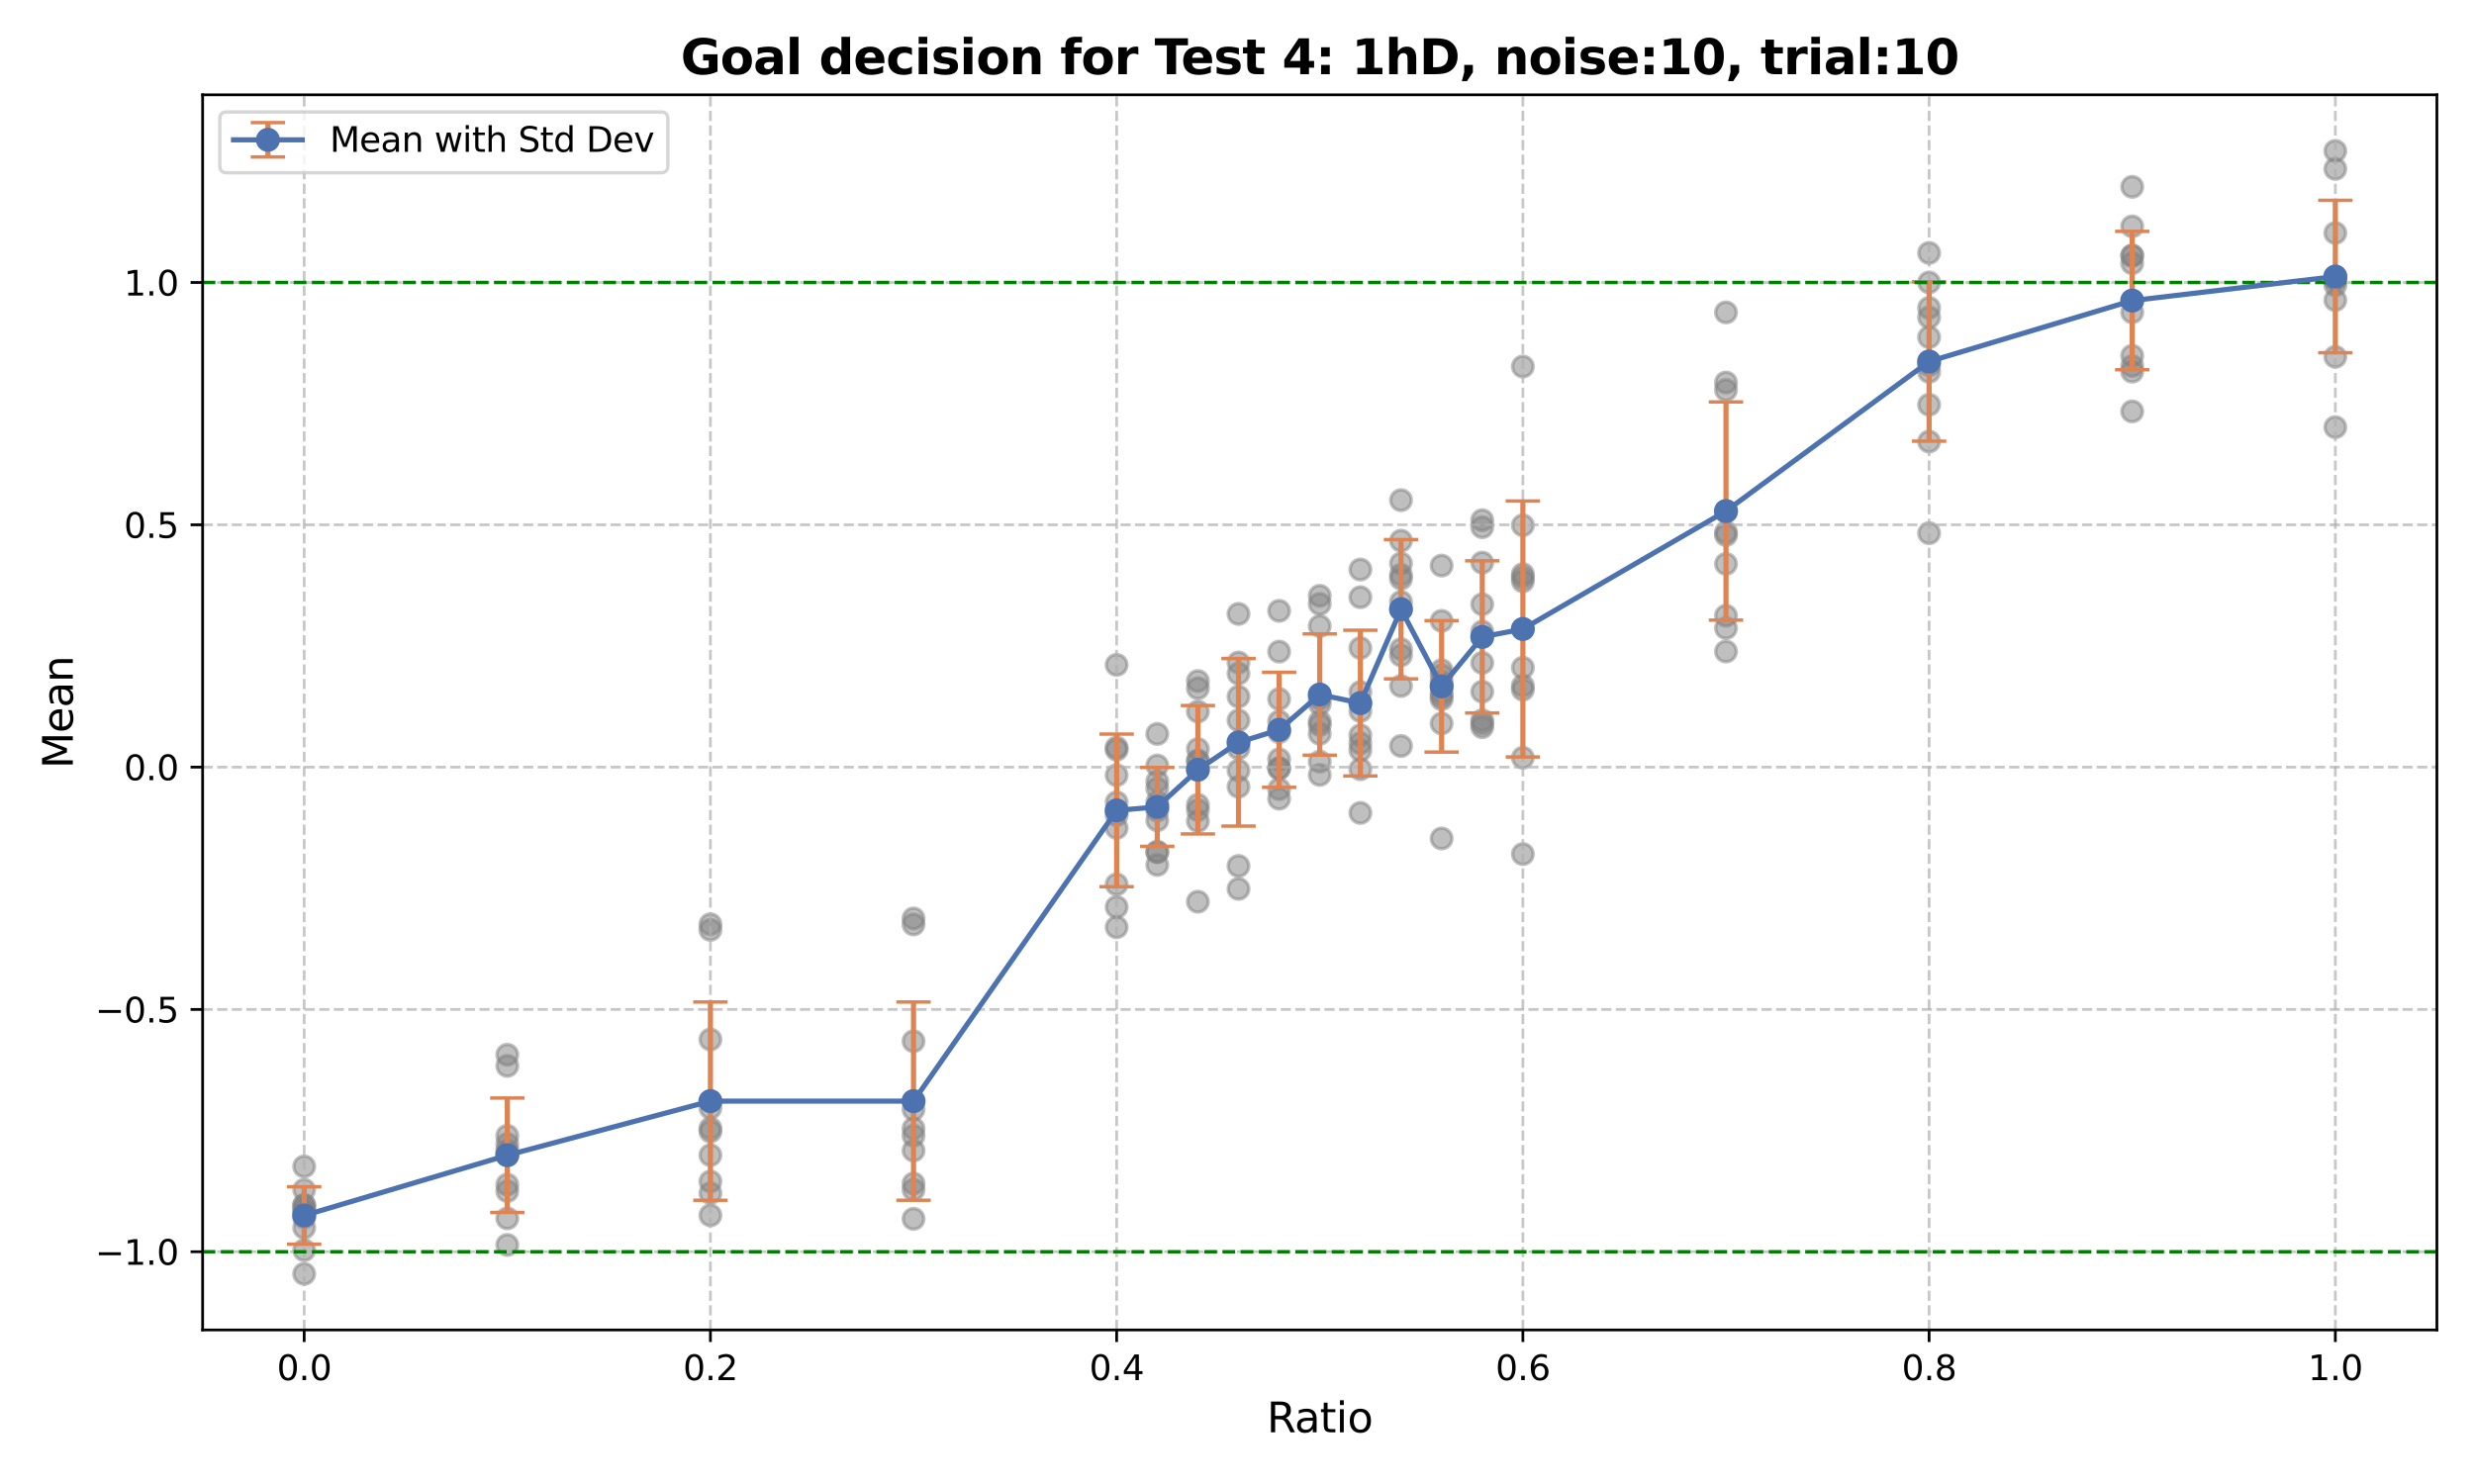 <?xml version="1.0" encoding="utf-8" standalone="no"?>
<!DOCTYPE svg PUBLIC "-//W3C//DTD SVG 1.1//EN"
  "http://www.w3.org/Graphics/SVG/1.1/DTD/svg11.dtd">
<svg xmlns:xlink="http://www.w3.org/1999/xlink" width="720pt" height="432pt" viewBox="0 0 720 432" xmlns="http://www.w3.org/2000/svg" version="1.1">
 <defs>
  <style type="text/css">*{stroke-linejoin: round; stroke-linecap: butt}</style>
 </defs>
 <g id="figure_1">
  <g id="patch_1">
   <path d="M 0 432 
L 720 432 
L 720 0 
L 0 0 
z
" style="fill: #ffffff"/>
  </g>
  <g id="axes_1">
   <g id="patch_2">
    <path d="M 58.97 387.16 
L 709.2 387.16 
L 709.2 27.6 
L 58.97 27.6 
z
" style="fill: #ffffff"/>
   </g>
   <g id="PathCollection_1">
    <defs>
     <path id="mdf8ffa0397" d="M 0 3 
C 0.796 3 1.559 2.684 2.121 2.121 
C 2.684 1.559 3 0.796 3 0 
C 3 -0.796 2.684 -1.559 2.121 -2.121 
C 1.559 -2.684 0.796 -3 0 -3 
C -0.796 -3 -1.559 -2.684 -2.121 -2.121 
C -2.684 -1.559 -3 -0.796 -3 0 
C -3 0.796 -2.684 1.559 -2.121 2.121 
C -1.559 2.684 -0.796 3 0 3 
z
" style="stroke: #808080; stroke-opacity: 0.5"/>
    </defs>
    <g clip-path="url(#pc827ee5242)">
     <use xlink:href="#mdf8ffa0397" x="88.526" y="352.678" style="fill: #808080; fill-opacity: 0.5; stroke: #808080; stroke-opacity: 0.5"/>
     <use xlink:href="#mdf8ffa0397" x="88.526" y="352.021" style="fill: #808080; fill-opacity: 0.5; stroke: #808080; stroke-opacity: 0.5"/>
     <use xlink:href="#mdf8ffa0397" x="88.526" y="350.862" style="fill: #808080; fill-opacity: 0.5; stroke: #808080; stroke-opacity: 0.5"/>
     <use xlink:href="#mdf8ffa0397" x="88.526" y="339.561" style="fill: #808080; fill-opacity: 0.5; stroke: #808080; stroke-opacity: 0.5"/>
     <use xlink:href="#mdf8ffa0397" x="88.526" y="357.4" style="fill: #808080; fill-opacity: 0.5; stroke: #808080; stroke-opacity: 0.5"/>
     <use xlink:href="#mdf8ffa0397" x="88.526" y="354.369" style="fill: #808080; fill-opacity: 0.5; stroke: #808080; stroke-opacity: 0.5"/>
     <use xlink:href="#mdf8ffa0397" x="88.526" y="363.918" style="fill: #808080; fill-opacity: 0.5; stroke: #808080; stroke-opacity: 0.5"/>
     <use xlink:href="#mdf8ffa0397" x="88.526" y="346.352" style="fill: #808080; fill-opacity: 0.5; stroke: #808080; stroke-opacity: 0.5"/>
     <use xlink:href="#mdf8ffa0397" x="88.526" y="350.813" style="fill: #808080; fill-opacity: 0.5; stroke: #808080; stroke-opacity: 0.5"/>
     <use xlink:href="#mdf8ffa0397" x="88.526" y="370.816" style="fill: #808080; fill-opacity: 0.5; stroke: #808080; stroke-opacity: 0.5"/>
    </g>
   </g>
   <g id="PathCollection_2">
    <g clip-path="url(#pc827ee5242)">
     <use xlink:href="#mdf8ffa0397" x="147.638" y="333.015" style="fill: #808080; fill-opacity: 0.5; stroke: #808080; stroke-opacity: 0.5"/>
     <use xlink:href="#mdf8ffa0397" x="147.638" y="310.285" style="fill: #808080; fill-opacity: 0.5; stroke: #808080; stroke-opacity: 0.5"/>
     <use xlink:href="#mdf8ffa0397" x="147.638" y="330.622" style="fill: #808080; fill-opacity: 0.5; stroke: #808080; stroke-opacity: 0.5"/>
     <use xlink:href="#mdf8ffa0397" x="147.638" y="362.408" style="fill: #808080; fill-opacity: 0.5; stroke: #808080; stroke-opacity: 0.5"/>
     <use xlink:href="#mdf8ffa0397" x="147.638" y="354.661" style="fill: #808080; fill-opacity: 0.5; stroke: #808080; stroke-opacity: 0.5"/>
     <use xlink:href="#mdf8ffa0397" x="147.638" y="344.839" style="fill: #808080; fill-opacity: 0.5; stroke: #808080; stroke-opacity: 0.5"/>
     <use xlink:href="#mdf8ffa0397" x="147.638" y="334.916" style="fill: #808080; fill-opacity: 0.5; stroke: #808080; stroke-opacity: 0.5"/>
     <use xlink:href="#mdf8ffa0397" x="147.638" y="307.042" style="fill: #808080; fill-opacity: 0.5; stroke: #808080; stroke-opacity: 0.5"/>
     <use xlink:href="#mdf8ffa0397" x="147.638" y="346.759" style="fill: #808080; fill-opacity: 0.5; stroke: #808080; stroke-opacity: 0.5"/>
     <use xlink:href="#mdf8ffa0397" x="147.638" y="335.871" style="fill: #808080; fill-opacity: 0.5; stroke: #808080; stroke-opacity: 0.5"/>
    </g>
   </g>
   <g id="PathCollection_3">
    <g clip-path="url(#pc827ee5242)">
     <use xlink:href="#mdf8ffa0397" x="206.75" y="322.533" style="fill: #808080; fill-opacity: 0.5; stroke: #808080; stroke-opacity: 0.5"/>
     <use xlink:href="#mdf8ffa0397" x="206.75" y="329.397" style="fill: #808080; fill-opacity: 0.5; stroke: #808080; stroke-opacity: 0.5"/>
     <use xlink:href="#mdf8ffa0397" x="206.75" y="270.688" style="fill: #808080; fill-opacity: 0.5; stroke: #808080; stroke-opacity: 0.5"/>
     <use xlink:href="#mdf8ffa0397" x="206.75" y="269.054" style="fill: #808080; fill-opacity: 0.5; stroke: #808080; stroke-opacity: 0.5"/>
     <use xlink:href="#mdf8ffa0397" x="206.75" y="336.266" style="fill: #808080; fill-opacity: 0.5; stroke: #808080; stroke-opacity: 0.5"/>
     <use xlink:href="#mdf8ffa0397" x="206.75" y="302.6" style="fill: #808080; fill-opacity: 0.5; stroke: #808080; stroke-opacity: 0.5"/>
     <use xlink:href="#mdf8ffa0397" x="206.75" y="347.351" style="fill: #808080; fill-opacity: 0.5; stroke: #808080; stroke-opacity: 0.5"/>
     <use xlink:href="#mdf8ffa0397" x="206.75" y="353.793" style="fill: #808080; fill-opacity: 0.5; stroke: #808080; stroke-opacity: 0.5"/>
     <use xlink:href="#mdf8ffa0397" x="206.75" y="343.938" style="fill: #808080; fill-opacity: 0.5; stroke: #808080; stroke-opacity: 0.5"/>
     <use xlink:href="#mdf8ffa0397" x="206.75" y="328.452" style="fill: #808080; fill-opacity: 0.5; stroke: #808080; stroke-opacity: 0.5"/>
    </g>
   </g>
   <g id="PathCollection_4">
    <g clip-path="url(#pc827ee5242)">
     <use xlink:href="#mdf8ffa0397" x="265.861" y="322.988" style="fill: #808080; fill-opacity: 0.5; stroke: #808080; stroke-opacity: 0.5"/>
     <use xlink:href="#mdf8ffa0397" x="265.861" y="328.513" style="fill: #808080; fill-opacity: 0.5; stroke: #808080; stroke-opacity: 0.5"/>
     <use xlink:href="#mdf8ffa0397" x="265.861" y="269.111" style="fill: #808080; fill-opacity: 0.5; stroke: #808080; stroke-opacity: 0.5"/>
     <use xlink:href="#mdf8ffa0397" x="265.861" y="267.373" style="fill: #808080; fill-opacity: 0.5; stroke: #808080; stroke-opacity: 0.5"/>
     <use xlink:href="#mdf8ffa0397" x="265.861" y="334.941" style="fill: #808080; fill-opacity: 0.5; stroke: #808080; stroke-opacity: 0.5"/>
     <use xlink:href="#mdf8ffa0397" x="265.861" y="303.109" style="fill: #808080; fill-opacity: 0.5; stroke: #808080; stroke-opacity: 0.5"/>
     <use xlink:href="#mdf8ffa0397" x="265.861" y="346.334" style="fill: #808080; fill-opacity: 0.5; stroke: #808080; stroke-opacity: 0.5"/>
     <use xlink:href="#mdf8ffa0397" x="265.861" y="354.814" style="fill: #808080; fill-opacity: 0.5; stroke: #808080; stroke-opacity: 0.5"/>
     <use xlink:href="#mdf8ffa0397" x="265.861" y="344.516" style="fill: #808080; fill-opacity: 0.5; stroke: #808080; stroke-opacity: 0.5"/>
     <use xlink:href="#mdf8ffa0397" x="265.861" y="330.611" style="fill: #808080; fill-opacity: 0.5; stroke: #808080; stroke-opacity: 0.5"/>
    </g>
   </g>
   <g id="PathCollection_5">
    <g clip-path="url(#pc827ee5242)">
     <use xlink:href="#mdf8ffa0397" x="324.973" y="225.659" style="fill: #808080; fill-opacity: 0.5; stroke: #808080; stroke-opacity: 0.5"/>
     <use xlink:href="#mdf8ffa0397" x="324.973" y="237.276" style="fill: #808080; fill-opacity: 0.5; stroke: #808080; stroke-opacity: 0.5"/>
     <use xlink:href="#mdf8ffa0397" x="324.973" y="218.27" style="fill: #808080; fill-opacity: 0.5; stroke: #808080; stroke-opacity: 0.5"/>
     <use xlink:href="#mdf8ffa0397" x="324.973" y="269.922" style="fill: #808080; fill-opacity: 0.5; stroke: #808080; stroke-opacity: 0.5"/>
     <use xlink:href="#mdf8ffa0397" x="324.973" y="257.434" style="fill: #808080; fill-opacity: 0.5; stroke: #808080; stroke-opacity: 0.5"/>
     <use xlink:href="#mdf8ffa0397" x="324.973" y="193.547" style="fill: #808080; fill-opacity: 0.5; stroke: #808080; stroke-opacity: 0.5"/>
     <use xlink:href="#mdf8ffa0397" x="324.973" y="233.548" style="fill: #808080; fill-opacity: 0.5; stroke: #808080; stroke-opacity: 0.5"/>
     <use xlink:href="#mdf8ffa0397" x="324.973" y="241.036" style="fill: #808080; fill-opacity: 0.5; stroke: #808080; stroke-opacity: 0.5"/>
     <use xlink:href="#mdf8ffa0397" x="324.973" y="217.589" style="fill: #808080; fill-opacity: 0.5; stroke: #808080; stroke-opacity: 0.5"/>
     <use xlink:href="#mdf8ffa0397" x="324.973" y="264.036" style="fill: #808080; fill-opacity: 0.5; stroke: #808080; stroke-opacity: 0.5"/>
    </g>
   </g>
   <g id="PathCollection_6">
    <g clip-path="url(#pc827ee5242)">
     <use xlink:href="#mdf8ffa0397" x="336.796" y="238.796" style="fill: #808080; fill-opacity: 0.5; stroke: #808080; stroke-opacity: 0.5"/>
     <use xlink:href="#mdf8ffa0397" x="336.796" y="222.844" style="fill: #808080; fill-opacity: 0.5; stroke: #808080; stroke-opacity: 0.5"/>
     <use xlink:href="#mdf8ffa0397" x="336.796" y="227.428" style="fill: #808080; fill-opacity: 0.5; stroke: #808080; stroke-opacity: 0.5"/>
     <use xlink:href="#mdf8ffa0397" x="336.796" y="233.497" style="fill: #808080; fill-opacity: 0.5; stroke: #808080; stroke-opacity: 0.5"/>
     <use xlink:href="#mdf8ffa0397" x="336.796" y="213.653" style="fill: #808080; fill-opacity: 0.5; stroke: #808080; stroke-opacity: 0.5"/>
     <use xlink:href="#mdf8ffa0397" x="336.796" y="248.05" style="fill: #808080; fill-opacity: 0.5; stroke: #808080; stroke-opacity: 0.5"/>
     <use xlink:href="#mdf8ffa0397" x="336.796" y="235.962" style="fill: #808080; fill-opacity: 0.5; stroke: #808080; stroke-opacity: 0.5"/>
     <use xlink:href="#mdf8ffa0397" x="336.796" y="229.481" style="fill: #808080; fill-opacity: 0.5; stroke: #808080; stroke-opacity: 0.5"/>
     <use xlink:href="#mdf8ffa0397" x="336.796" y="251.775" style="fill: #808080; fill-opacity: 0.5; stroke: #808080; stroke-opacity: 0.5"/>
     <use xlink:href="#mdf8ffa0397" x="336.796" y="247.963" style="fill: #808080; fill-opacity: 0.5; stroke: #808080; stroke-opacity: 0.5"/>
    </g>
   </g>
   <g id="PathCollection_7">
    <g clip-path="url(#pc827ee5242)">
     <use xlink:href="#mdf8ffa0397" x="348.618" y="200.358" style="fill: #808080; fill-opacity: 0.5; stroke: #808080; stroke-opacity: 0.5"/>
     <use xlink:href="#mdf8ffa0397" x="348.618" y="234.267" style="fill: #808080; fill-opacity: 0.5; stroke: #808080; stroke-opacity: 0.5"/>
     <use xlink:href="#mdf8ffa0397" x="348.618" y="235.817" style="fill: #808080; fill-opacity: 0.5; stroke: #808080; stroke-opacity: 0.5"/>
     <use xlink:href="#mdf8ffa0397" x="348.618" y="221.692" style="fill: #808080; fill-opacity: 0.5; stroke: #808080; stroke-opacity: 0.5"/>
     <use xlink:href="#mdf8ffa0397" x="348.618" y="198.249" style="fill: #808080; fill-opacity: 0.5; stroke: #808080; stroke-opacity: 0.5"/>
     <use xlink:href="#mdf8ffa0397" x="348.618" y="221.318" style="fill: #808080; fill-opacity: 0.5; stroke: #808080; stroke-opacity: 0.5"/>
     <use xlink:href="#mdf8ffa0397" x="348.618" y="239.021" style="fill: #808080; fill-opacity: 0.5; stroke: #808080; stroke-opacity: 0.5"/>
     <use xlink:href="#mdf8ffa0397" x="348.618" y="218.046" style="fill: #808080; fill-opacity: 0.5; stroke: #808080; stroke-opacity: 0.5"/>
     <use xlink:href="#mdf8ffa0397" x="348.618" y="207.142" style="fill: #808080; fill-opacity: 0.5; stroke: #808080; stroke-opacity: 0.5"/>
     <use xlink:href="#mdf8ffa0397" x="348.618" y="262.487" style="fill: #808080; fill-opacity: 0.5; stroke: #808080; stroke-opacity: 0.5"/>
    </g>
   </g>
   <g id="PathCollection_8">
    <g clip-path="url(#pc827ee5242)">
     <use xlink:href="#mdf8ffa0397" x="360.44" y="192.862" style="fill: #808080; fill-opacity: 0.5; stroke: #808080; stroke-opacity: 0.5"/>
     <use xlink:href="#mdf8ffa0397" x="360.44" y="252.086" style="fill: #808080; fill-opacity: 0.5; stroke: #808080; stroke-opacity: 0.5"/>
     <use xlink:href="#mdf8ffa0397" x="360.44" y="224.297" style="fill: #808080; fill-opacity: 0.5; stroke: #808080; stroke-opacity: 0.5"/>
     <use xlink:href="#mdf8ffa0397" x="360.44" y="258.752" style="fill: #808080; fill-opacity: 0.5; stroke: #808080; stroke-opacity: 0.5"/>
     <use xlink:href="#mdf8ffa0397" x="360.44" y="196.081" style="fill: #808080; fill-opacity: 0.5; stroke: #808080; stroke-opacity: 0.5"/>
     <use xlink:href="#mdf8ffa0397" x="360.44" y="202.786" style="fill: #808080; fill-opacity: 0.5; stroke: #808080; stroke-opacity: 0.5"/>
     <use xlink:href="#mdf8ffa0397" x="360.44" y="229.033" style="fill: #808080; fill-opacity: 0.5; stroke: #808080; stroke-opacity: 0.5"/>
     <use xlink:href="#mdf8ffa0397" x="360.44" y="178.704" style="fill: #808080; fill-opacity: 0.5; stroke: #808080; stroke-opacity: 0.5"/>
     <use xlink:href="#mdf8ffa0397" x="360.44" y="209.693" style="fill: #808080; fill-opacity: 0.5; stroke: #808080; stroke-opacity: 0.5"/>
     <use xlink:href="#mdf8ffa0397" x="360.44" y="217.865" style="fill: #808080; fill-opacity: 0.5; stroke: #808080; stroke-opacity: 0.5"/>
    </g>
   </g>
   <g id="PathCollection_9">
    <g clip-path="url(#pc827ee5242)">
     <use xlink:href="#mdf8ffa0397" x="372.263" y="189.685" style="fill: #808080; fill-opacity: 0.5; stroke: #808080; stroke-opacity: 0.5"/>
     <use xlink:href="#mdf8ffa0397" x="372.263" y="203.492" style="fill: #808080; fill-opacity: 0.5; stroke: #808080; stroke-opacity: 0.5"/>
     <use xlink:href="#mdf8ffa0397" x="372.263" y="213.154" style="fill: #808080; fill-opacity: 0.5; stroke: #808080; stroke-opacity: 0.5"/>
     <use xlink:href="#mdf8ffa0397" x="372.263" y="229.712" style="fill: #808080; fill-opacity: 0.5; stroke: #808080; stroke-opacity: 0.5"/>
     <use xlink:href="#mdf8ffa0397" x="372.263" y="223.725" style="fill: #808080; fill-opacity: 0.5; stroke: #808080; stroke-opacity: 0.5"/>
     <use xlink:href="#mdf8ffa0397" x="372.263" y="221.043" style="fill: #808080; fill-opacity: 0.5; stroke: #808080; stroke-opacity: 0.5"/>
     <use xlink:href="#mdf8ffa0397" x="372.263" y="223.609" style="fill: #808080; fill-opacity: 0.5; stroke: #808080; stroke-opacity: 0.5"/>
     <use xlink:href="#mdf8ffa0397" x="372.263" y="210.026" style="fill: #808080; fill-opacity: 0.5; stroke: #808080; stroke-opacity: 0.5"/>
     <use xlink:href="#mdf8ffa0397" x="372.263" y="177.817" style="fill: #808080; fill-opacity: 0.5; stroke: #808080; stroke-opacity: 0.5"/>
     <use xlink:href="#mdf8ffa0397" x="372.263" y="232.502" style="fill: #808080; fill-opacity: 0.5; stroke: #808080; stroke-opacity: 0.5"/>
    </g>
   </g>
   <g id="PathCollection_10">
    <g clip-path="url(#pc827ee5242)">
     <use xlink:href="#mdf8ffa0397" x="384.085" y="211.068" style="fill: #808080; fill-opacity: 0.5; stroke: #808080; stroke-opacity: 0.5"/>
     <use xlink:href="#mdf8ffa0397" x="384.085" y="225.569" style="fill: #808080; fill-opacity: 0.5; stroke: #808080; stroke-opacity: 0.5"/>
     <use xlink:href="#mdf8ffa0397" x="384.085" y="175.79" style="fill: #808080; fill-opacity: 0.5; stroke: #808080; stroke-opacity: 0.5"/>
     <use xlink:href="#mdf8ffa0397" x="384.085" y="203.438" style="fill: #808080; fill-opacity: 0.5; stroke: #808080; stroke-opacity: 0.5"/>
     <use xlink:href="#mdf8ffa0397" x="384.085" y="204.952" style="fill: #808080; fill-opacity: 0.5; stroke: #808080; stroke-opacity: 0.5"/>
     <use xlink:href="#mdf8ffa0397" x="384.085" y="210.032" style="fill: #808080; fill-opacity: 0.5; stroke: #808080; stroke-opacity: 0.5"/>
     <use xlink:href="#mdf8ffa0397" x="384.085" y="173.447" style="fill: #808080; fill-opacity: 0.5; stroke: #808080; stroke-opacity: 0.5"/>
     <use xlink:href="#mdf8ffa0397" x="384.085" y="221.712" style="fill: #808080; fill-opacity: 0.5; stroke: #808080; stroke-opacity: 0.5"/>
     <use xlink:href="#mdf8ffa0397" x="384.085" y="182.258" style="fill: #808080; fill-opacity: 0.5; stroke: #808080; stroke-opacity: 0.5"/>
     <use xlink:href="#mdf8ffa0397" x="384.085" y="213.613" style="fill: #808080; fill-opacity: 0.5; stroke: #808080; stroke-opacity: 0.5"/>
    </g>
   </g>
   <g id="PathCollection_11">
    <g clip-path="url(#pc827ee5242)">
     <use xlink:href="#mdf8ffa0397" x="395.907" y="188.65" style="fill: #808080; fill-opacity: 0.5; stroke: #808080; stroke-opacity: 0.5"/>
     <use xlink:href="#mdf8ffa0397" x="395.907" y="223.943" style="fill: #808080; fill-opacity: 0.5; stroke: #808080; stroke-opacity: 0.5"/>
     <use xlink:href="#mdf8ffa0397" x="395.907" y="218.404" style="fill: #808080; fill-opacity: 0.5; stroke: #808080; stroke-opacity: 0.5"/>
     <use xlink:href="#mdf8ffa0397" x="395.907" y="214.03" style="fill: #808080; fill-opacity: 0.5; stroke: #808080; stroke-opacity: 0.5"/>
     <use xlink:href="#mdf8ffa0397" x="395.907" y="216.376" style="fill: #808080; fill-opacity: 0.5; stroke: #808080; stroke-opacity: 0.5"/>
     <use xlink:href="#mdf8ffa0397" x="395.907" y="173.858" style="fill: #808080; fill-opacity: 0.5; stroke: #808080; stroke-opacity: 0.5"/>
     <use xlink:href="#mdf8ffa0397" x="395.907" y="165.796" style="fill: #808080; fill-opacity: 0.5; stroke: #808080; stroke-opacity: 0.5"/>
     <use xlink:href="#mdf8ffa0397" x="395.907" y="207.009" style="fill: #808080; fill-opacity: 0.5; stroke: #808080; stroke-opacity: 0.5"/>
     <use xlink:href="#mdf8ffa0397" x="395.907" y="236.642" style="fill: #808080; fill-opacity: 0.5; stroke: #808080; stroke-opacity: 0.5"/>
     <use xlink:href="#mdf8ffa0397" x="395.907" y="201.451" style="fill: #808080; fill-opacity: 0.5; stroke: #808080; stroke-opacity: 0.5"/>
    </g>
   </g>
   <g id="PathCollection_12">
    <g clip-path="url(#pc827ee5242)">
     <use xlink:href="#mdf8ffa0397" x="407.73" y="168.459" style="fill: #808080; fill-opacity: 0.5; stroke: #808080; stroke-opacity: 0.5"/>
     <use xlink:href="#mdf8ffa0397" x="407.73" y="199.686" style="fill: #808080; fill-opacity: 0.5; stroke: #808080; stroke-opacity: 0.5"/>
     <use xlink:href="#mdf8ffa0397" x="407.73" y="145.602" style="fill: #808080; fill-opacity: 0.5; stroke: #808080; stroke-opacity: 0.5"/>
     <use xlink:href="#mdf8ffa0397" x="407.73" y="188.981" style="fill: #808080; fill-opacity: 0.5; stroke: #808080; stroke-opacity: 0.5"/>
     <use xlink:href="#mdf8ffa0397" x="407.73" y="167.32" style="fill: #808080; fill-opacity: 0.5; stroke: #808080; stroke-opacity: 0.5"/>
     <use xlink:href="#mdf8ffa0397" x="407.73" y="157.389" style="fill: #808080; fill-opacity: 0.5; stroke: #808080; stroke-opacity: 0.5"/>
     <use xlink:href="#mdf8ffa0397" x="407.73" y="175.209" style="fill: #808080; fill-opacity: 0.5; stroke: #808080; stroke-opacity: 0.5"/>
     <use xlink:href="#mdf8ffa0397" x="407.73" y="190.789" style="fill: #808080; fill-opacity: 0.5; stroke: #808080; stroke-opacity: 0.5"/>
     <use xlink:href="#mdf8ffa0397" x="407.73" y="217.16" style="fill: #808080; fill-opacity: 0.5; stroke: #808080; stroke-opacity: 0.5"/>
     <use xlink:href="#mdf8ffa0397" x="407.73" y="164.013" style="fill: #808080; fill-opacity: 0.5; stroke: #808080; stroke-opacity: 0.5"/>
    </g>
   </g>
   <g id="PathCollection_13">
    <g clip-path="url(#pc827ee5242)">
     <use xlink:href="#mdf8ffa0397" x="419.552" y="202.686" style="fill: #808080; fill-opacity: 0.5; stroke: #808080; stroke-opacity: 0.5"/>
     <use xlink:href="#mdf8ffa0397" x="419.552" y="164.648" style="fill: #808080; fill-opacity: 0.5; stroke: #808080; stroke-opacity: 0.5"/>
     <use xlink:href="#mdf8ffa0397" x="419.552" y="180.747" style="fill: #808080; fill-opacity: 0.5; stroke: #808080; stroke-opacity: 0.5"/>
     <use xlink:href="#mdf8ffa0397" x="419.552" y="195.086" style="fill: #808080; fill-opacity: 0.5; stroke: #808080; stroke-opacity: 0.5"/>
     <use xlink:href="#mdf8ffa0397" x="419.552" y="244.083" style="fill: #808080; fill-opacity: 0.5; stroke: #808080; stroke-opacity: 0.5"/>
     <use xlink:href="#mdf8ffa0397" x="419.552" y="196.536" style="fill: #808080; fill-opacity: 0.5; stroke: #808080; stroke-opacity: 0.5"/>
     <use xlink:href="#mdf8ffa0397" x="419.552" y="198.566" style="fill: #808080; fill-opacity: 0.5; stroke: #808080; stroke-opacity: 0.5"/>
     <use xlink:href="#mdf8ffa0397" x="419.552" y="203.562" style="fill: #808080; fill-opacity: 0.5; stroke: #808080; stroke-opacity: 0.5"/>
     <use xlink:href="#mdf8ffa0397" x="419.552" y="210.603" style="fill: #808080; fill-opacity: 0.5; stroke: #808080; stroke-opacity: 0.5"/>
     <use xlink:href="#mdf8ffa0397" x="419.552" y="201.645" style="fill: #808080; fill-opacity: 0.5; stroke: #808080; stroke-opacity: 0.5"/>
    </g>
   </g>
   <g id="PathCollection_14">
    <g clip-path="url(#pc827ee5242)">
     <use xlink:href="#mdf8ffa0397" x="431.374" y="211.69" style="fill: #808080; fill-opacity: 0.5; stroke: #808080; stroke-opacity: 0.5"/>
     <use xlink:href="#mdf8ffa0397" x="431.374" y="175.916" style="fill: #808080; fill-opacity: 0.5; stroke: #808080; stroke-opacity: 0.5"/>
     <use xlink:href="#mdf8ffa0397" x="431.374" y="163.785" style="fill: #808080; fill-opacity: 0.5; stroke: #808080; stroke-opacity: 0.5"/>
     <use xlink:href="#mdf8ffa0397" x="431.374" y="210.653" style="fill: #808080; fill-opacity: 0.5; stroke: #808080; stroke-opacity: 0.5"/>
     <use xlink:href="#mdf8ffa0397" x="431.374" y="153.475" style="fill: #808080; fill-opacity: 0.5; stroke: #808080; stroke-opacity: 0.5"/>
     <use xlink:href="#mdf8ffa0397" x="431.374" y="192.976" style="fill: #808080; fill-opacity: 0.5; stroke: #808080; stroke-opacity: 0.5"/>
     <use xlink:href="#mdf8ffa0397" x="431.374" y="151.443" style="fill: #808080; fill-opacity: 0.5; stroke: #808080; stroke-opacity: 0.5"/>
     <use xlink:href="#mdf8ffa0397" x="431.374" y="201.346" style="fill: #808080; fill-opacity: 0.5; stroke: #808080; stroke-opacity: 0.5"/>
     <use xlink:href="#mdf8ffa0397" x="431.374" y="183.846" style="fill: #808080; fill-opacity: 0.5; stroke: #808080; stroke-opacity: 0.5"/>
     <use xlink:href="#mdf8ffa0397" x="431.374" y="209.662" style="fill: #808080; fill-opacity: 0.5; stroke: #808080; stroke-opacity: 0.5"/>
    </g>
   </g>
   <g id="PathCollection_15">
    <g clip-path="url(#pc827ee5242)">
     <use xlink:href="#mdf8ffa0397" x="443.197" y="106.698" style="fill: #808080; fill-opacity: 0.5; stroke: #808080; stroke-opacity: 0.5"/>
     <use xlink:href="#mdf8ffa0397" x="443.197" y="200.792" style="fill: #808080; fill-opacity: 0.5; stroke: #808080; stroke-opacity: 0.5"/>
     <use xlink:href="#mdf8ffa0397" x="443.197" y="248.624" style="fill: #808080; fill-opacity: 0.5; stroke: #808080; stroke-opacity: 0.5"/>
     <use xlink:href="#mdf8ffa0397" x="443.197" y="168.111" style="fill: #808080; fill-opacity: 0.5; stroke: #808080; stroke-opacity: 0.5"/>
     <use xlink:href="#mdf8ffa0397" x="443.197" y="152.91" style="fill: #808080; fill-opacity: 0.5; stroke: #808080; stroke-opacity: 0.5"/>
     <use xlink:href="#mdf8ffa0397" x="443.197" y="220.573" style="fill: #808080; fill-opacity: 0.5; stroke: #808080; stroke-opacity: 0.5"/>
     <use xlink:href="#mdf8ffa0397" x="443.197" y="199.586" style="fill: #808080; fill-opacity: 0.5; stroke: #808080; stroke-opacity: 0.5"/>
     <use xlink:href="#mdf8ffa0397" x="443.197" y="169.248" style="fill: #808080; fill-opacity: 0.5; stroke: #808080; stroke-opacity: 0.5"/>
     <use xlink:href="#mdf8ffa0397" x="443.197" y="194.372" style="fill: #808080; fill-opacity: 0.5; stroke: #808080; stroke-opacity: 0.5"/>
     <use xlink:href="#mdf8ffa0397" x="443.197" y="167.108" style="fill: #808080; fill-opacity: 0.5; stroke: #808080; stroke-opacity: 0.5"/>
    </g>
   </g>
   <g id="PathCollection_16">
    <g clip-path="url(#pc827ee5242)">
     <use xlink:href="#mdf8ffa0397" x="502.309" y="164.147" style="fill: #808080; fill-opacity: 0.5; stroke: #808080; stroke-opacity: 0.5"/>
     <use xlink:href="#mdf8ffa0397" x="502.309" y="154.922" style="fill: #808080; fill-opacity: 0.5; stroke: #808080; stroke-opacity: 0.5"/>
     <use xlink:href="#mdf8ffa0397" x="502.309" y="179.24" style="fill: #808080; fill-opacity: 0.5; stroke: #808080; stroke-opacity: 0.5"/>
     <use xlink:href="#mdf8ffa0397" x="502.309" y="182.836" style="fill: #808080; fill-opacity: 0.5; stroke: #808080; stroke-opacity: 0.5"/>
     <use xlink:href="#mdf8ffa0397" x="502.309" y="111.362" style="fill: #808080; fill-opacity: 0.5; stroke: #808080; stroke-opacity: 0.5"/>
     <use xlink:href="#mdf8ffa0397" x="502.309" y="155.785" style="fill: #808080; fill-opacity: 0.5; stroke: #808080; stroke-opacity: 0.5"/>
     <use xlink:href="#mdf8ffa0397" x="502.309" y="90.943" style="fill: #808080; fill-opacity: 0.5; stroke: #808080; stroke-opacity: 0.5"/>
     <use xlink:href="#mdf8ffa0397" x="502.309" y="189.649" style="fill: #808080; fill-opacity: 0.5; stroke: #808080; stroke-opacity: 0.5"/>
     <use xlink:href="#mdf8ffa0397" x="502.309" y="113.526" style="fill: #808080; fill-opacity: 0.5; stroke: #808080; stroke-opacity: 0.5"/>
     <use xlink:href="#mdf8ffa0397" x="502.309" y="148.99" style="fill: #808080; fill-opacity: 0.5; stroke: #808080; stroke-opacity: 0.5"/>
    </g>
   </g>
   <g id="PathCollection_17">
    <g clip-path="url(#pc827ee5242)">
     <use xlink:href="#mdf8ffa0397" x="561.42" y="89.624" style="fill: #808080; fill-opacity: 0.5; stroke: #808080; stroke-opacity: 0.5"/>
     <use xlink:href="#mdf8ffa0397" x="561.42" y="92.367" style="fill: #808080; fill-opacity: 0.5; stroke: #808080; stroke-opacity: 0.5"/>
     <use xlink:href="#mdf8ffa0397" x="561.42" y="106.268" style="fill: #808080; fill-opacity: 0.5; stroke: #808080; stroke-opacity: 0.5"/>
     <use xlink:href="#mdf8ffa0397" x="561.42" y="155.212" style="fill: #808080; fill-opacity: 0.5; stroke: #808080; stroke-opacity: 0.5"/>
     <use xlink:href="#mdf8ffa0397" x="561.42" y="82.224" style="fill: #808080; fill-opacity: 0.5; stroke: #808080; stroke-opacity: 0.5"/>
     <use xlink:href="#mdf8ffa0397" x="561.42" y="117.813" style="fill: #808080; fill-opacity: 0.5; stroke: #808080; stroke-opacity: 0.5"/>
     <use xlink:href="#mdf8ffa0397" x="561.42" y="108.261" style="fill: #808080; fill-opacity: 0.5; stroke: #808080; stroke-opacity: 0.5"/>
     <use xlink:href="#mdf8ffa0397" x="561.42" y="98.168" style="fill: #808080; fill-opacity: 0.5; stroke: #808080; stroke-opacity: 0.5"/>
     <use xlink:href="#mdf8ffa0397" x="561.42" y="73.638" style="fill: #808080; fill-opacity: 0.5; stroke: #808080; stroke-opacity: 0.5"/>
     <use xlink:href="#mdf8ffa0397" x="561.42" y="128.537" style="fill: #808080; fill-opacity: 0.5; stroke: #808080; stroke-opacity: 0.5"/>
    </g>
   </g>
   <g id="PathCollection_18">
    <g clip-path="url(#pc827ee5242)">
     <use xlink:href="#mdf8ffa0397" x="620.532" y="54.387" style="fill: #808080; fill-opacity: 0.5; stroke: #808080; stroke-opacity: 0.5"/>
     <use xlink:href="#mdf8ffa0397" x="620.532" y="103.559" style="fill: #808080; fill-opacity: 0.5; stroke: #808080; stroke-opacity: 0.5"/>
     <use xlink:href="#mdf8ffa0397" x="620.532" y="106.567" style="fill: #808080; fill-opacity: 0.5; stroke: #808080; stroke-opacity: 0.5"/>
     <use xlink:href="#mdf8ffa0397" x="620.532" y="74.36" style="fill: #808080; fill-opacity: 0.5; stroke: #808080; stroke-opacity: 0.5"/>
     <use xlink:href="#mdf8ffa0397" x="620.532" y="108.193" style="fill: #808080; fill-opacity: 0.5; stroke: #808080; stroke-opacity: 0.5"/>
     <use xlink:href="#mdf8ffa0397" x="620.532" y="119.761" style="fill: #808080; fill-opacity: 0.5; stroke: #808080; stroke-opacity: 0.5"/>
     <use xlink:href="#mdf8ffa0397" x="620.532" y="90.915" style="fill: #808080; fill-opacity: 0.5; stroke: #808080; stroke-opacity: 0.5"/>
     <use xlink:href="#mdf8ffa0397" x="620.532" y="76.653" style="fill: #808080; fill-opacity: 0.5; stroke: #808080; stroke-opacity: 0.5"/>
     <use xlink:href="#mdf8ffa0397" x="620.532" y="74.482" style="fill: #808080; fill-opacity: 0.5; stroke: #808080; stroke-opacity: 0.5"/>
     <use xlink:href="#mdf8ffa0397" x="620.532" y="65.914" style="fill: #808080; fill-opacity: 0.5; stroke: #808080; stroke-opacity: 0.5"/>
    </g>
   </g>
   <g id="PathCollection_19">
    <g clip-path="url(#pc827ee5242)">
     <use xlink:href="#mdf8ffa0397" x="679.644" y="49.169" style="fill: #808080; fill-opacity: 0.5; stroke: #808080; stroke-opacity: 0.5"/>
     <use xlink:href="#mdf8ffa0397" x="679.644" y="83.049" style="fill: #808080; fill-opacity: 0.5; stroke: #808080; stroke-opacity: 0.5"/>
     <use xlink:href="#mdf8ffa0397" x="679.644" y="43.944" style="fill: #808080; fill-opacity: 0.5; stroke: #808080; stroke-opacity: 0.5"/>
     <use xlink:href="#mdf8ffa0397" x="679.644" y="81.06" style="fill: #808080; fill-opacity: 0.5; stroke: #808080; stroke-opacity: 0.5"/>
     <use xlink:href="#mdf8ffa0397" x="679.644" y="81.575" style="fill: #808080; fill-opacity: 0.5; stroke: #808080; stroke-opacity: 0.5"/>
     <use xlink:href="#mdf8ffa0397" x="679.644" y="124.358" style="fill: #808080; fill-opacity: 0.5; stroke: #808080; stroke-opacity: 0.5"/>
     <use xlink:href="#mdf8ffa0397" x="679.644" y="87.366" style="fill: #808080; fill-opacity: 0.5; stroke: #808080; stroke-opacity: 0.5"/>
     <use xlink:href="#mdf8ffa0397" x="679.644" y="103.863" style="fill: #808080; fill-opacity: 0.5; stroke: #808080; stroke-opacity: 0.5"/>
     <use xlink:href="#mdf8ffa0397" x="679.644" y="67.827" style="fill: #808080; fill-opacity: 0.5; stroke: #808080; stroke-opacity: 0.5"/>
     <use xlink:href="#mdf8ffa0397" x="679.644" y="80.783" style="fill: #808080; fill-opacity: 0.5; stroke: #808080; stroke-opacity: 0.5"/>
    </g>
   </g>
   <g id="matplotlib.axis_1">
    <g id="xtick_1">
     <g id="line2d_1">
      <path d="M 88.526 387.16 
L 88.526 27.6 
" clip-path="url(#pc827ee5242)" style="fill: none; stroke-dasharray: 2.96,1.28; stroke-dashoffset: 0; stroke: #b0b0b0; stroke-opacity: 0.7; stroke-width: 0.8"/>
     </g>
     <g id="line2d_2">
      <defs>
       <path id="mf68f7b74f0" d="M 0 0 
L 0 3.5 
" style="stroke: #000000; stroke-width: 0.8"/>
      </defs>
      <g>
       <use xlink:href="#mf68f7b74f0" x="88.526" y="387.16" style="stroke: #000000; stroke-width: 0.8"/>
      </g>
     </g>
     <g id="text_1">
      <!-- 0.0 -->
      <g transform="translate(80.574 401.758) scale(0.1 -0.1)">
       <defs>
        <path id="DejaVuSans-30" d="M 2034 4250 
Q 1547 4250 1301 3770 
Q 1056 3291 1056 2328 
Q 1056 1369 1301 889 
Q 1547 409 2034 409 
Q 2525 409 2770 889 
Q 3016 1369 3016 2328 
Q 3016 3291 2770 3770 
Q 2525 4250 2034 4250 
z
M 2034 4750 
Q 2819 4750 3233 4129 
Q 3647 3509 3647 2328 
Q 3647 1150 3233 529 
Q 2819 -91 2034 -91 
Q 1250 -91 836 529 
Q 422 1150 422 2328 
Q 422 3509 836 4129 
Q 1250 4750 2034 4750 
z
" transform="scale(0.016)"/>
        <path id="DejaVuSans-2e" d="M 684 794 
L 1344 794 
L 1344 0 
L 684 0 
L 684 794 
z
" transform="scale(0.016)"/>
       </defs>
       <use xlink:href="#DejaVuSans-30"/>
       <use xlink:href="#DejaVuSans-2e" x="63.623"/>
       <use xlink:href="#DejaVuSans-30" x="95.41"/>
      </g>
     </g>
    </g>
    <g id="xtick_2">
     <g id="line2d_3">
      <path d="M 206.75 387.16 
L 206.75 27.6 
" clip-path="url(#pc827ee5242)" style="fill: none; stroke-dasharray: 2.96,1.28; stroke-dashoffset: 0; stroke: #b0b0b0; stroke-opacity: 0.7; stroke-width: 0.8"/>
     </g>
     <g id="line2d_4">
      <g>
       <use xlink:href="#mf68f7b74f0" x="206.75" y="387.16" style="stroke: #000000; stroke-width: 0.8"/>
      </g>
     </g>
     <g id="text_2">
      <!-- 0.2 -->
      <g transform="translate(198.798 401.758) scale(0.1 -0.1)">
       <defs>
        <path id="DejaVuSans-32" d="M 1228 531 
L 3431 531 
L 3431 0 
L 469 0 
L 469 531 
Q 828 903 1448 1529 
Q 2069 2156 2228 2338 
Q 2531 2678 2651 2914 
Q 2772 3150 2772 3378 
Q 2772 3750 2511 3984 
Q 2250 4219 1831 4219 
Q 1534 4219 1204 4116 
Q 875 4013 500 3803 
L 500 4441 
Q 881 4594 1212 4672 
Q 1544 4750 1819 4750 
Q 2544 4750 2975 4387 
Q 3406 4025 3406 3419 
Q 3406 3131 3298 2873 
Q 3191 2616 2906 2266 
Q 2828 2175 2409 1742 
Q 1991 1309 1228 531 
z
" transform="scale(0.016)"/>
       </defs>
       <use xlink:href="#DejaVuSans-30"/>
       <use xlink:href="#DejaVuSans-2e" x="63.623"/>
       <use xlink:href="#DejaVuSans-32" x="95.41"/>
      </g>
     </g>
    </g>
    <g id="xtick_3">
     <g id="line2d_5">
      <path d="M 324.973 387.16 
L 324.973 27.6 
" clip-path="url(#pc827ee5242)" style="fill: none; stroke-dasharray: 2.96,1.28; stroke-dashoffset: 0; stroke: #b0b0b0; stroke-opacity: 0.7; stroke-width: 0.8"/>
     </g>
     <g id="line2d_6">
      <g>
       <use xlink:href="#mf68f7b74f0" x="324.973" y="387.16" style="stroke: #000000; stroke-width: 0.8"/>
      </g>
     </g>
     <g id="text_3">
      <!-- 0.4 -->
      <g transform="translate(317.022 401.758) scale(0.1 -0.1)">
       <defs>
        <path id="DejaVuSans-34" d="M 2419 4116 
L 825 1625 
L 2419 1625 
L 2419 4116 
z
M 2253 4666 
L 3047 4666 
L 3047 1625 
L 3713 1625 
L 3713 1100 
L 3047 1100 
L 3047 0 
L 2419 0 
L 2419 1100 
L 313 1100 
L 313 1709 
L 2253 4666 
z
" transform="scale(0.016)"/>
       </defs>
       <use xlink:href="#DejaVuSans-30"/>
       <use xlink:href="#DejaVuSans-2e" x="63.623"/>
       <use xlink:href="#DejaVuSans-34" x="95.41"/>
      </g>
     </g>
    </g>
    <g id="xtick_4">
     <g id="line2d_7">
      <path d="M 443.197 387.16 
L 443.197 27.6 
" clip-path="url(#pc827ee5242)" style="fill: none; stroke-dasharray: 2.96,1.28; stroke-dashoffset: 0; stroke: #b0b0b0; stroke-opacity: 0.7; stroke-width: 0.8"/>
     </g>
     <g id="line2d_8">
      <g>
       <use xlink:href="#mf68f7b74f0" x="443.197" y="387.16" style="stroke: #000000; stroke-width: 0.8"/>
      </g>
     </g>
     <g id="text_4">
      <!-- 0.6 -->
      <g transform="translate(435.245 401.758) scale(0.1 -0.1)">
       <defs>
        <path id="DejaVuSans-36" d="M 2113 2584 
Q 1688 2584 1439 2293 
Q 1191 2003 1191 1497 
Q 1191 994 1439 701 
Q 1688 409 2113 409 
Q 2538 409 2786 701 
Q 3034 994 3034 1497 
Q 3034 2003 2786 2293 
Q 2538 2584 2113 2584 
z
M 3366 4563 
L 3366 3988 
Q 3128 4100 2886 4159 
Q 2644 4219 2406 4219 
Q 1781 4219 1451 3797 
Q 1122 3375 1075 2522 
Q 1259 2794 1537 2939 
Q 1816 3084 2150 3084 
Q 2853 3084 3261 2657 
Q 3669 2231 3669 1497 
Q 3669 778 3244 343 
Q 2819 -91 2113 -91 
Q 1303 -91 875 529 
Q 447 1150 447 2328 
Q 447 3434 972 4092 
Q 1497 4750 2381 4750 
Q 2619 4750 2861 4703 
Q 3103 4656 3366 4563 
z
" transform="scale(0.016)"/>
       </defs>
       <use xlink:href="#DejaVuSans-30"/>
       <use xlink:href="#DejaVuSans-2e" x="63.623"/>
       <use xlink:href="#DejaVuSans-36" x="95.41"/>
      </g>
     </g>
    </g>
    <g id="xtick_5">
     <g id="line2d_9">
      <path d="M 561.42 387.16 
L 561.42 27.6 
" clip-path="url(#pc827ee5242)" style="fill: none; stroke-dasharray: 2.96,1.28; stroke-dashoffset: 0; stroke: #b0b0b0; stroke-opacity: 0.7; stroke-width: 0.8"/>
     </g>
     <g id="line2d_10">
      <g>
       <use xlink:href="#mf68f7b74f0" x="561.42" y="387.16" style="stroke: #000000; stroke-width: 0.8"/>
      </g>
     </g>
     <g id="text_5">
      <!-- 0.8 -->
      <g transform="translate(553.469 401.758) scale(0.1 -0.1)">
       <defs>
        <path id="DejaVuSans-38" d="M 2034 2216 
Q 1584 2216 1326 1975 
Q 1069 1734 1069 1313 
Q 1069 891 1326 650 
Q 1584 409 2034 409 
Q 2484 409 2743 651 
Q 3003 894 3003 1313 
Q 3003 1734 2745 1975 
Q 2488 2216 2034 2216 
z
M 1403 2484 
Q 997 2584 770 2862 
Q 544 3141 544 3541 
Q 544 4100 942 4425 
Q 1341 4750 2034 4750 
Q 2731 4750 3128 4425 
Q 3525 4100 3525 3541 
Q 3525 3141 3298 2862 
Q 3072 2584 2669 2484 
Q 3125 2378 3379 2068 
Q 3634 1759 3634 1313 
Q 3634 634 3220 271 
Q 2806 -91 2034 -91 
Q 1263 -91 848 271 
Q 434 634 434 1313 
Q 434 1759 690 2068 
Q 947 2378 1403 2484 
z
M 1172 3481 
Q 1172 3119 1398 2916 
Q 1625 2713 2034 2713 
Q 2441 2713 2670 2916 
Q 2900 3119 2900 3481 
Q 2900 3844 2670 4047 
Q 2441 4250 2034 4250 
Q 1625 4250 1398 4047 
Q 1172 3844 1172 3481 
z
" transform="scale(0.016)"/>
       </defs>
       <use xlink:href="#DejaVuSans-30"/>
       <use xlink:href="#DejaVuSans-2e" x="63.623"/>
       <use xlink:href="#DejaVuSans-38" x="95.41"/>
      </g>
     </g>
    </g>
    <g id="xtick_6">
     <g id="line2d_11">
      <path d="M 679.644 387.16 
L 679.644 27.6 
" clip-path="url(#pc827ee5242)" style="fill: none; stroke-dasharray: 2.96,1.28; stroke-dashoffset: 0; stroke: #b0b0b0; stroke-opacity: 0.7; stroke-width: 0.8"/>
     </g>
     <g id="line2d_12">
      <g>
       <use xlink:href="#mf68f7b74f0" x="679.644" y="387.16" style="stroke: #000000; stroke-width: 0.8"/>
      </g>
     </g>
     <g id="text_6">
      <!-- 1.0 -->
      <g transform="translate(671.693 401.758) scale(0.1 -0.1)">
       <defs>
        <path id="DejaVuSans-31" d="M 794 531 
L 1825 531 
L 1825 4091 
L 703 3866 
L 703 4441 
L 1819 4666 
L 2450 4666 
L 2450 531 
L 3481 531 
L 3481 0 
L 794 0 
L 794 531 
z
" transform="scale(0.016)"/>
       </defs>
       <use xlink:href="#DejaVuSans-31"/>
       <use xlink:href="#DejaVuSans-2e" x="63.623"/>
       <use xlink:href="#DejaVuSans-30" x="95.41"/>
      </g>
     </g>
    </g>
    <g id="text_7">
     <!-- Ratio -->
     <g transform="translate(368.684 416.956) scale(0.12 -0.12)">
      <defs>
       <path id="DejaVuSans-52" d="M 2841 2188 
Q 3044 2119 3236 1894 
Q 3428 1669 3622 1275 
L 4263 0 
L 3584 0 
L 2988 1197 
Q 2756 1666 2539 1819 
Q 2322 1972 1947 1972 
L 1259 1972 
L 1259 0 
L 628 0 
L 628 4666 
L 2053 4666 
Q 2853 4666 3247 4331 
Q 3641 3997 3641 3322 
Q 3641 2881 3436 2590 
Q 3231 2300 2841 2188 
z
M 1259 4147 
L 1259 2491 
L 2053 2491 
Q 2509 2491 2742 2702 
Q 2975 2913 2975 3322 
Q 2975 3731 2742 3939 
Q 2509 4147 2053 4147 
L 1259 4147 
z
" transform="scale(0.016)"/>
       <path id="DejaVuSans-61" d="M 2194 1759 
Q 1497 1759 1228 1600 
Q 959 1441 959 1056 
Q 959 750 1161 570 
Q 1363 391 1709 391 
Q 2188 391 2477 730 
Q 2766 1069 2766 1631 
L 2766 1759 
L 2194 1759 
z
M 3341 1997 
L 3341 0 
L 2766 0 
L 2766 531 
Q 2569 213 2275 61 
Q 1981 -91 1556 -91 
Q 1019 -91 701 211 
Q 384 513 384 1019 
Q 384 1609 779 1909 
Q 1175 2209 1959 2209 
L 2766 2209 
L 2766 2266 
Q 2766 2663 2505 2880 
Q 2244 3097 1772 3097 
Q 1472 3097 1187 3025 
Q 903 2953 641 2809 
L 641 3341 
Q 956 3463 1253 3523 
Q 1550 3584 1831 3584 
Q 2591 3584 2966 3190 
Q 3341 2797 3341 1997 
z
" transform="scale(0.016)"/>
       <path id="DejaVuSans-74" d="M 1172 4494 
L 1172 3500 
L 2356 3500 
L 2356 3053 
L 1172 3053 
L 1172 1153 
Q 1172 725 1289 603 
Q 1406 481 1766 481 
L 2356 481 
L 2356 0 
L 1766 0 
Q 1100 0 847 248 
Q 594 497 594 1153 
L 594 3053 
L 172 3053 
L 172 3500 
L 594 3500 
L 594 4494 
L 1172 4494 
z
" transform="scale(0.016)"/>
       <path id="DejaVuSans-69" d="M 603 3500 
L 1178 3500 
L 1178 0 
L 603 0 
L 603 3500 
z
M 603 4863 
L 1178 4863 
L 1178 4134 
L 603 4134 
L 603 4863 
z
" transform="scale(0.016)"/>
       <path id="DejaVuSans-6f" d="M 1959 3097 
Q 1497 3097 1228 2736 
Q 959 2375 959 1747 
Q 959 1119 1226 758 
Q 1494 397 1959 397 
Q 2419 397 2687 759 
Q 2956 1122 2956 1747 
Q 2956 2369 2687 2733 
Q 2419 3097 1959 3097 
z
M 1959 3584 
Q 2709 3584 3137 3096 
Q 3566 2609 3566 1747 
Q 3566 888 3137 398 
Q 2709 -91 1959 -91 
Q 1206 -91 779 398 
Q 353 888 353 1747 
Q 353 2609 779 3096 
Q 1206 3584 1959 3584 
z
" transform="scale(0.016)"/>
      </defs>
      <use xlink:href="#DejaVuSans-52"/>
      <use xlink:href="#DejaVuSans-61" x="67.232"/>
      <use xlink:href="#DejaVuSans-74" x="128.512"/>
      <use xlink:href="#DejaVuSans-69" x="167.721"/>
      <use xlink:href="#DejaVuSans-6f" x="195.504"/>
     </g>
    </g>
   </g>
   <g id="matplotlib.axis_2">
    <g id="ytick_1">
     <g id="line2d_13">
      <path d="M 58.97 364.387 
L 709.2 364.387 
" clip-path="url(#pc827ee5242)" style="fill: none; stroke-dasharray: 2.96,1.28; stroke-dashoffset: 0; stroke: #b0b0b0; stroke-opacity: 0.7; stroke-width: 0.8"/>
     </g>
     <g id="line2d_14">
      <defs>
       <path id="mf987baf043" d="M 0 0 
L -3.5 0 
" style="stroke: #000000; stroke-width: 0.8"/>
      </defs>
      <g>
       <use xlink:href="#mf987baf043" x="58.97" y="364.387" style="stroke: #000000; stroke-width: 0.8"/>
      </g>
     </g>
     <g id="text_8">
      <!-- −1.0 -->
      <g transform="translate(27.687 368.186) scale(0.1 -0.1)">
       <defs>
        <path id="DejaVuSans-2212" d="M 678 2272 
L 4684 2272 
L 4684 1741 
L 678 1741 
L 678 2272 
z
" transform="scale(0.016)"/>
       </defs>
       <use xlink:href="#DejaVuSans-2212"/>
       <use xlink:href="#DejaVuSans-31" x="83.789"/>
       <use xlink:href="#DejaVuSans-2e" x="147.412"/>
       <use xlink:href="#DejaVuSans-30" x="179.199"/>
      </g>
     </g>
    </g>
    <g id="ytick_2">
     <g id="line2d_15">
      <path d="M 58.97 293.85 
L 709.2 293.85 
" clip-path="url(#pc827ee5242)" style="fill: none; stroke-dasharray: 2.96,1.28; stroke-dashoffset: 0; stroke: #b0b0b0; stroke-opacity: 0.7; stroke-width: 0.8"/>
     </g>
     <g id="line2d_16">
      <g>
       <use xlink:href="#mf987baf043" x="58.97" y="293.85" style="stroke: #000000; stroke-width: 0.8"/>
      </g>
     </g>
     <g id="text_9">
      <!-- −0.5 -->
      <g transform="translate(27.687 297.649) scale(0.1 -0.1)">
       <defs>
        <path id="DejaVuSans-35" d="M 691 4666 
L 3169 4666 
L 3169 4134 
L 1269 4134 
L 1269 2991 
Q 1406 3038 1543 3061 
Q 1681 3084 1819 3084 
Q 2600 3084 3056 2656 
Q 3513 2228 3513 1497 
Q 3513 744 3044 326 
Q 2575 -91 1722 -91 
Q 1428 -91 1123 -41 
Q 819 9 494 109 
L 494 744 
Q 775 591 1075 516 
Q 1375 441 1709 441 
Q 2250 441 2565 725 
Q 2881 1009 2881 1497 
Q 2881 1984 2565 2268 
Q 2250 2553 1709 2553 
Q 1456 2553 1204 2497 
Q 953 2441 691 2322 
L 691 4666 
z
" transform="scale(0.016)"/>
       </defs>
       <use xlink:href="#DejaVuSans-2212"/>
       <use xlink:href="#DejaVuSans-30" x="83.789"/>
       <use xlink:href="#DejaVuSans-2e" x="147.412"/>
       <use xlink:href="#DejaVuSans-35" x="179.199"/>
      </g>
     </g>
    </g>
    <g id="ytick_3">
     <g id="line2d_17">
      <path d="M 58.97 223.312 
L 709.2 223.312 
" clip-path="url(#pc827ee5242)" style="fill: none; stroke-dasharray: 2.96,1.28; stroke-dashoffset: 0; stroke: #b0b0b0; stroke-opacity: 0.7; stroke-width: 0.8"/>
     </g>
     <g id="line2d_18">
      <g>
       <use xlink:href="#mf987baf043" x="58.97" y="223.312" style="stroke: #000000; stroke-width: 0.8"/>
      </g>
     </g>
     <g id="text_10">
      <!-- 0.0 -->
      <g transform="translate(36.067 227.112) scale(0.1 -0.1)">
       <use xlink:href="#DejaVuSans-30"/>
       <use xlink:href="#DejaVuSans-2e" x="63.623"/>
       <use xlink:href="#DejaVuSans-30" x="95.41"/>
      </g>
     </g>
    </g>
    <g id="ytick_4">
     <g id="line2d_19">
      <path d="M 58.97 152.775 
L 709.2 152.775 
" clip-path="url(#pc827ee5242)" style="fill: none; stroke-dasharray: 2.96,1.28; stroke-dashoffset: 0; stroke: #b0b0b0; stroke-opacity: 0.7; stroke-width: 0.8"/>
     </g>
     <g id="line2d_20">
      <g>
       <use xlink:href="#mf987baf043" x="58.97" y="152.775" style="stroke: #000000; stroke-width: 0.8"/>
      </g>
     </g>
     <g id="text_11">
      <!-- 0.5 -->
      <g transform="translate(36.067 156.574) scale(0.1 -0.1)">
       <use xlink:href="#DejaVuSans-30"/>
       <use xlink:href="#DejaVuSans-2e" x="63.623"/>
       <use xlink:href="#DejaVuSans-35" x="95.41"/>
      </g>
     </g>
    </g>
    <g id="ytick_5">
     <g id="line2d_21">
      <path d="M 58.97 82.238 
L 709.2 82.238 
" clip-path="url(#pc827ee5242)" style="fill: none; stroke-dasharray: 2.96,1.28; stroke-dashoffset: 0; stroke: #b0b0b0; stroke-opacity: 0.7; stroke-width: 0.8"/>
     </g>
     <g id="line2d_22">
      <g>
       <use xlink:href="#mf987baf043" x="58.97" y="82.238" style="stroke: #000000; stroke-width: 0.8"/>
      </g>
     </g>
     <g id="text_12">
      <!-- 1.0 -->
      <g transform="translate(36.067 86.037) scale(0.1 -0.1)">
       <use xlink:href="#DejaVuSans-31"/>
       <use xlink:href="#DejaVuSans-2e" x="63.623"/>
       <use xlink:href="#DejaVuSans-30" x="95.41"/>
      </g>
     </g>
    </g>
    <g id="text_13">
     <!-- Mean -->
     <g transform="translate(21.192 223.728) rotate(-90) scale(0.12 -0.12)">
      <defs>
       <path id="DejaVuSans-4d" d="M 628 4666 
L 1569 4666 
L 2759 1491 
L 3956 4666 
L 4897 4666 
L 4897 0 
L 4281 0 
L 4281 4097 
L 3078 897 
L 2444 897 
L 1241 4097 
L 1241 0 
L 628 0 
L 628 4666 
z
" transform="scale(0.016)"/>
       <path id="DejaVuSans-65" d="M 3597 1894 
L 3597 1613 
L 953 1613 
Q 991 1019 1311 708 
Q 1631 397 2203 397 
Q 2534 397 2845 478 
Q 3156 559 3463 722 
L 3463 178 
Q 3153 47 2828 -22 
Q 2503 -91 2169 -91 
Q 1331 -91 842 396 
Q 353 884 353 1716 
Q 353 2575 817 3079 
Q 1281 3584 2069 3584 
Q 2775 3584 3186 3129 
Q 3597 2675 3597 1894 
z
M 3022 2063 
Q 3016 2534 2758 2815 
Q 2500 3097 2075 3097 
Q 1594 3097 1305 2825 
Q 1016 2553 972 2059 
L 3022 2063 
z
" transform="scale(0.016)"/>
       <path id="DejaVuSans-6e" d="M 3513 2113 
L 3513 0 
L 2938 0 
L 2938 2094 
Q 2938 2591 2744 2837 
Q 2550 3084 2163 3084 
Q 1697 3084 1428 2787 
Q 1159 2491 1159 1978 
L 1159 0 
L 581 0 
L 581 3500 
L 1159 3500 
L 1159 2956 
Q 1366 3272 1645 3428 
Q 1925 3584 2291 3584 
Q 2894 3584 3203 3211 
Q 3513 2838 3513 2113 
z
" transform="scale(0.016)"/>
      </defs>
      <use xlink:href="#DejaVuSans-4d"/>
      <use xlink:href="#DejaVuSans-65" x="86.279"/>
      <use xlink:href="#DejaVuSans-61" x="147.803"/>
      <use xlink:href="#DejaVuSans-6e" x="209.082"/>
     </g>
    </g>
   </g>
   <g id="LineCollection_1">
    <path d="M 88.526 362.195 
L 88.526 345.467 
" clip-path="url(#pc827ee5242)" style="fill: none; stroke: #dd8452; stroke-width: 1.5"/>
    <path d="M 147.638 352.957 
L 147.638 319.634 
" clip-path="url(#pc827ee5242)" style="fill: none; stroke: #dd8452; stroke-width: 1.5"/>
    <path d="M 206.75 349.402 
L 206.75 291.679 
" clip-path="url(#pc827ee5242)" style="fill: none; stroke: #dd8452; stroke-width: 1.5"/>
    <path d="M 265.861 349.402 
L 265.861 291.679 
" clip-path="url(#pc827ee5242)" style="fill: none; stroke: #dd8452; stroke-width: 1.5"/>
    <path d="M 324.973 258.121 
L 324.973 213.699 
" clip-path="url(#pc827ee5242)" style="fill: none; stroke: #dd8452; stroke-width: 1.5"/>
    <path d="M 336.796 246.378 
L 336.796 223.403 
" clip-path="url(#pc827ee5242)" style="fill: none; stroke: #dd8452; stroke-width: 1.5"/>
    <path d="M 348.618 242.771 
L 348.618 205.391 
" clip-path="url(#pc827ee5242)" style="fill: none; stroke: #dd8452; stroke-width: 1.5"/>
    <path d="M 360.44 240.489 
L 360.44 191.702 
" clip-path="url(#pc827ee5242)" style="fill: none; stroke: #dd8452; stroke-width: 1.5"/>
    <path d="M 372.263 229.199 
L 372.263 195.713 
" clip-path="url(#pc827ee5242)" style="fill: none; stroke: #dd8452; stroke-width: 1.5"/>
    <path d="M 384.085 219.844 
L 384.085 184.534 
" clip-path="url(#pc827ee5242)" style="fill: none; stroke: #dd8452; stroke-width: 1.5"/>
    <path d="M 395.907 225.883 
L 395.907 183.463 
" clip-path="url(#pc827ee5242)" style="fill: none; stroke: #dd8452; stroke-width: 1.5"/>
    <path d="M 407.73 197.634 
L 407.73 157.076 
" clip-path="url(#pc827ee5242)" style="fill: none; stroke: #dd8452; stroke-width: 1.5"/>
    <path d="M 419.552 218.939 
L 419.552 180.673 
" clip-path="url(#pc827ee5242)" style="fill: none; stroke: #dd8452; stroke-width: 1.5"/>
    <path d="M 431.374 207.559 
L 431.374 163.261 
" clip-path="url(#pc827ee5242)" style="fill: none; stroke: #dd8452; stroke-width: 1.5"/>
    <path d="M 443.197 220.356 
L 443.197 145.843 
" clip-path="url(#pc827ee5242)" style="fill: none; stroke: #dd8452; stroke-width: 1.5"/>
    <path d="M 502.309 180.525 
L 502.309 117.004 
" clip-path="url(#pc827ee5242)" style="fill: none; stroke: #dd8452; stroke-width: 1.5"/>
    <path d="M 561.42 128.437 
L 561.42 82.028 
" clip-path="url(#pc827ee5242)" style="fill: none; stroke: #dd8452; stroke-width: 1.5"/>
    <path d="M 620.532 107.642 
L 620.532 67.363 
" clip-path="url(#pc827ee5242)" style="fill: none; stroke: #dd8452; stroke-width: 1.5"/>
    <path d="M 679.644 102.689 
L 679.644 58.304 
" clip-path="url(#pc827ee5242)" style="fill: none; stroke: #dd8452; stroke-width: 1.5"/>
   </g>
   <g id="line2d_23">
    <defs>
     <path id="m8bba892ca8" d="M 5 0 
L -5 -0 
" style="stroke: #dd8452"/>
    </defs>
    <g clip-path="url(#pc827ee5242)">
     <use xlink:href="#m8bba892ca8" x="88.526" y="362.195" style="fill: #dd8452; stroke: #dd8452"/>
     <use xlink:href="#m8bba892ca8" x="147.638" y="352.957" style="fill: #dd8452; stroke: #dd8452"/>
     <use xlink:href="#m8bba892ca8" x="206.75" y="349.402" style="fill: #dd8452; stroke: #dd8452"/>
     <use xlink:href="#m8bba892ca8" x="265.861" y="349.402" style="fill: #dd8452; stroke: #dd8452"/>
     <use xlink:href="#m8bba892ca8" x="324.973" y="258.121" style="fill: #dd8452; stroke: #dd8452"/>
     <use xlink:href="#m8bba892ca8" x="336.796" y="246.378" style="fill: #dd8452; stroke: #dd8452"/>
     <use xlink:href="#m8bba892ca8" x="348.618" y="242.771" style="fill: #dd8452; stroke: #dd8452"/>
     <use xlink:href="#m8bba892ca8" x="360.44" y="240.489" style="fill: #dd8452; stroke: #dd8452"/>
     <use xlink:href="#m8bba892ca8" x="372.263" y="229.199" style="fill: #dd8452; stroke: #dd8452"/>
     <use xlink:href="#m8bba892ca8" x="384.085" y="219.844" style="fill: #dd8452; stroke: #dd8452"/>
     <use xlink:href="#m8bba892ca8" x="395.907" y="225.883" style="fill: #dd8452; stroke: #dd8452"/>
     <use xlink:href="#m8bba892ca8" x="407.73" y="197.634" style="fill: #dd8452; stroke: #dd8452"/>
     <use xlink:href="#m8bba892ca8" x="419.552" y="218.939" style="fill: #dd8452; stroke: #dd8452"/>
     <use xlink:href="#m8bba892ca8" x="431.374" y="207.559" style="fill: #dd8452; stroke: #dd8452"/>
     <use xlink:href="#m8bba892ca8" x="443.197" y="220.356" style="fill: #dd8452; stroke: #dd8452"/>
     <use xlink:href="#m8bba892ca8" x="502.309" y="180.525" style="fill: #dd8452; stroke: #dd8452"/>
     <use xlink:href="#m8bba892ca8" x="561.42" y="128.437" style="fill: #dd8452; stroke: #dd8452"/>
     <use xlink:href="#m8bba892ca8" x="620.532" y="107.642" style="fill: #dd8452; stroke: #dd8452"/>
     <use xlink:href="#m8bba892ca8" x="679.644" y="102.689" style="fill: #dd8452; stroke: #dd8452"/>
    </g>
   </g>
   <g id="line2d_24">
    <g clip-path="url(#pc827ee5242)">
     <use xlink:href="#m8bba892ca8" x="88.526" y="345.467" style="fill: #dd8452; stroke: #dd8452"/>
     <use xlink:href="#m8bba892ca8" x="147.638" y="319.634" style="fill: #dd8452; stroke: #dd8452"/>
     <use xlink:href="#m8bba892ca8" x="206.75" y="291.679" style="fill: #dd8452; stroke: #dd8452"/>
     <use xlink:href="#m8bba892ca8" x="265.861" y="291.679" style="fill: #dd8452; stroke: #dd8452"/>
     <use xlink:href="#m8bba892ca8" x="324.973" y="213.699" style="fill: #dd8452; stroke: #dd8452"/>
     <use xlink:href="#m8bba892ca8" x="336.796" y="223.403" style="fill: #dd8452; stroke: #dd8452"/>
     <use xlink:href="#m8bba892ca8" x="348.618" y="205.391" style="fill: #dd8452; stroke: #dd8452"/>
     <use xlink:href="#m8bba892ca8" x="360.44" y="191.702" style="fill: #dd8452; stroke: #dd8452"/>
     <use xlink:href="#m8bba892ca8" x="372.263" y="195.713" style="fill: #dd8452; stroke: #dd8452"/>
     <use xlink:href="#m8bba892ca8" x="384.085" y="184.534" style="fill: #dd8452; stroke: #dd8452"/>
     <use xlink:href="#m8bba892ca8" x="395.907" y="183.463" style="fill: #dd8452; stroke: #dd8452"/>
     <use xlink:href="#m8bba892ca8" x="407.73" y="157.076" style="fill: #dd8452; stroke: #dd8452"/>
     <use xlink:href="#m8bba892ca8" x="419.552" y="180.673" style="fill: #dd8452; stroke: #dd8452"/>
     <use xlink:href="#m8bba892ca8" x="431.374" y="163.261" style="fill: #dd8452; stroke: #dd8452"/>
     <use xlink:href="#m8bba892ca8" x="443.197" y="145.843" style="fill: #dd8452; stroke: #dd8452"/>
     <use xlink:href="#m8bba892ca8" x="502.309" y="117.004" style="fill: #dd8452; stroke: #dd8452"/>
     <use xlink:href="#m8bba892ca8" x="561.42" y="82.028" style="fill: #dd8452; stroke: #dd8452"/>
     <use xlink:href="#m8bba892ca8" x="620.532" y="67.363" style="fill: #dd8452; stroke: #dd8452"/>
     <use xlink:href="#m8bba892ca8" x="679.644" y="58.304" style="fill: #dd8452; stroke: #dd8452"/>
    </g>
   </g>
   <g id="line2d_25">
    <path d="M 58.97 364.387 
L 709.2 364.387 
" clip-path="url(#pc827ee5242)" style="fill: none; stroke-dasharray: 3.7,1.6; stroke-dashoffset: 0; stroke: #008000"/>
   </g>
   <g id="line2d_26">
    <path d="M 58.97 82.238 
L 709.2 82.238 
" clip-path="url(#pc827ee5242)" style="fill: none; stroke-dasharray: 3.7,1.6; stroke-dashoffset: 0; stroke: #008000"/>
   </g>
   <g id="line2d_27">
    <path d="M 88.526 353.831 
L 147.638 336.295 
L 206.75 320.54 
L 265.861 320.54 
L 324.973 235.91 
L 336.796 234.89 
L 348.618 224.081 
L 360.44 216.095 
L 372.263 212.456 
L 384.085 202.189 
L 395.907 204.673 
L 407.73 177.355 
L 419.552 199.806 
L 431.374 185.41 
L 443.197 183.1 
L 502.309 148.765 
L 561.42 105.232 
L 620.532 87.503 
L 679.644 80.496 
" clip-path="url(#pc827ee5242)" style="fill: none; stroke: #4c72b0; stroke-width: 1.5; stroke-linecap: square"/>
    <defs>
     <path id="mea9ae20622" d="M 0 3 
C 0.796 3 1.559 2.684 2.121 2.121 
C 2.684 1.559 3 0.796 3 0 
C 3 -0.796 2.684 -1.559 2.121 -2.121 
C 1.559 -2.684 0.796 -3 0 -3 
C -0.796 -3 -1.559 -2.684 -2.121 -2.121 
C -2.684 -1.559 -3 -0.796 -3 0 
C -3 0.796 -2.684 1.559 -2.121 2.121 
C -1.559 2.684 -0.796 3 0 3 
z
" style="stroke: #4c72b0"/>
    </defs>
    <g clip-path="url(#pc827ee5242)">
     <use xlink:href="#mea9ae20622" x="88.526" y="353.831" style="fill: #4c72b0; stroke: #4c72b0"/>
     <use xlink:href="#mea9ae20622" x="147.638" y="336.295" style="fill: #4c72b0; stroke: #4c72b0"/>
     <use xlink:href="#mea9ae20622" x="206.75" y="320.54" style="fill: #4c72b0; stroke: #4c72b0"/>
     <use xlink:href="#mea9ae20622" x="265.861" y="320.54" style="fill: #4c72b0; stroke: #4c72b0"/>
     <use xlink:href="#mea9ae20622" x="324.973" y="235.91" style="fill: #4c72b0; stroke: #4c72b0"/>
     <use xlink:href="#mea9ae20622" x="336.796" y="234.89" style="fill: #4c72b0; stroke: #4c72b0"/>
     <use xlink:href="#mea9ae20622" x="348.618" y="224.081" style="fill: #4c72b0; stroke: #4c72b0"/>
     <use xlink:href="#mea9ae20622" x="360.44" y="216.095" style="fill: #4c72b0; stroke: #4c72b0"/>
     <use xlink:href="#mea9ae20622" x="372.263" y="212.456" style="fill: #4c72b0; stroke: #4c72b0"/>
     <use xlink:href="#mea9ae20622" x="384.085" y="202.189" style="fill: #4c72b0; stroke: #4c72b0"/>
     <use xlink:href="#mea9ae20622" x="395.907" y="204.673" style="fill: #4c72b0; stroke: #4c72b0"/>
     <use xlink:href="#mea9ae20622" x="407.73" y="177.355" style="fill: #4c72b0; stroke: #4c72b0"/>
     <use xlink:href="#mea9ae20622" x="419.552" y="199.806" style="fill: #4c72b0; stroke: #4c72b0"/>
     <use xlink:href="#mea9ae20622" x="431.374" y="185.41" style="fill: #4c72b0; stroke: #4c72b0"/>
     <use xlink:href="#mea9ae20622" x="443.197" y="183.1" style="fill: #4c72b0; stroke: #4c72b0"/>
     <use xlink:href="#mea9ae20622" x="502.309" y="148.765" style="fill: #4c72b0; stroke: #4c72b0"/>
     <use xlink:href="#mea9ae20622" x="561.42" y="105.232" style="fill: #4c72b0; stroke: #4c72b0"/>
     <use xlink:href="#mea9ae20622" x="620.532" y="87.503" style="fill: #4c72b0; stroke: #4c72b0"/>
     <use xlink:href="#mea9ae20622" x="679.644" y="80.496" style="fill: #4c72b0; stroke: #4c72b0"/>
    </g>
   </g>
   <g id="patch_3">
    <path d="M 58.97 387.16 
L 58.97 27.6 
" style="fill: none; stroke: #000000; stroke-width: 0.8; stroke-linejoin: miter; stroke-linecap: square"/>
   </g>
   <g id="patch_4">
    <path d="M 709.2 387.16 
L 709.2 27.6 
" style="fill: none; stroke: #000000; stroke-width: 0.8; stroke-linejoin: miter; stroke-linecap: square"/>
   </g>
   <g id="patch_5">
    <path d="M 58.97 387.16 
L 709.2 387.16 
" style="fill: none; stroke: #000000; stroke-width: 0.8; stroke-linejoin: miter; stroke-linecap: square"/>
   </g>
   <g id="patch_6">
    <path d="M 58.97 27.6 
L 709.2 27.6 
" style="fill: none; stroke: #000000; stroke-width: 0.8; stroke-linejoin: miter; stroke-linecap: square"/>
   </g>
   <g id="text_14">
    <!-- Goal decision for Test 4: 1hD, noise:10, trial:10 -->
    <g transform="translate(198.11 21.6) scale(0.14 -0.14)">
     <defs>
      <path id="DejaVuSans-Bold-47" d="M 4781 347 
Q 4331 128 3847 18 
Q 3363 -91 2847 -91 
Q 1681 -91 1000 561 
Q 319 1213 319 2328 
Q 319 3456 1012 4103 
Q 1706 4750 2913 4750 
Q 3378 4750 3804 4662 
Q 4231 4575 4609 4403 
L 4609 3438 
Q 4219 3659 3833 3768 
Q 3447 3878 3059 3878 
Q 2341 3878 1952 3476 
Q 1563 3075 1563 2328 
Q 1563 1588 1938 1184 
Q 2313 781 3003 781 
Q 3191 781 3352 804 
Q 3513 828 3641 878 
L 3641 1784 
L 2906 1784 
L 2906 2591 
L 4781 2591 
L 4781 347 
z
" transform="scale(0.016)"/>
      <path id="DejaVuSans-Bold-6f" d="M 2203 2784 
Q 1831 2784 1636 2517 
Q 1441 2250 1441 1747 
Q 1441 1244 1636 976 
Q 1831 709 2203 709 
Q 2569 709 2762 976 
Q 2956 1244 2956 1747 
Q 2956 2250 2762 2517 
Q 2569 2784 2203 2784 
z
M 2203 3584 
Q 3106 3584 3614 3096 
Q 4122 2609 4122 1747 
Q 4122 884 3614 396 
Q 3106 -91 2203 -91 
Q 1297 -91 786 396 
Q 275 884 275 1747 
Q 275 2609 786 3096 
Q 1297 3584 2203 3584 
z
" transform="scale(0.016)"/>
      <path id="DejaVuSans-Bold-61" d="M 2106 1575 
Q 1756 1575 1579 1456 
Q 1403 1338 1403 1106 
Q 1403 894 1545 773 
Q 1688 653 1941 653 
Q 2256 653 2472 879 
Q 2688 1106 2688 1447 
L 2688 1575 
L 2106 1575 
z
M 3816 1997 
L 3816 0 
L 2688 0 
L 2688 519 
Q 2463 200 2181 54 
Q 1900 -91 1497 -91 
Q 953 -91 614 226 
Q 275 544 275 1050 
Q 275 1666 698 1953 
Q 1122 2241 2028 2241 
L 2688 2241 
L 2688 2328 
Q 2688 2594 2478 2717 
Q 2269 2841 1825 2841 
Q 1466 2841 1156 2769 
Q 847 2697 581 2553 
L 581 3406 
Q 941 3494 1303 3539 
Q 1666 3584 2028 3584 
Q 2975 3584 3395 3211 
Q 3816 2838 3816 1997 
z
" transform="scale(0.016)"/>
      <path id="DejaVuSans-Bold-6c" d="M 538 4863 
L 1656 4863 
L 1656 0 
L 538 0 
L 538 4863 
z
" transform="scale(0.016)"/>
      <path id="DejaVuSans-Bold-20" transform="scale(0.016)"/>
      <path id="DejaVuSans-Bold-64" d="M 2919 2988 
L 2919 4863 
L 4044 4863 
L 4044 0 
L 2919 0 
L 2919 506 
Q 2688 197 2409 53 
Q 2131 -91 1766 -91 
Q 1119 -91 703 423 
Q 288 938 288 1747 
Q 288 2556 703 3070 
Q 1119 3584 1766 3584 
Q 2128 3584 2408 3439 
Q 2688 3294 2919 2988 
z
M 2181 722 
Q 2541 722 2730 984 
Q 2919 1247 2919 1747 
Q 2919 2247 2730 2509 
Q 2541 2772 2181 2772 
Q 1825 2772 1636 2509 
Q 1447 2247 1447 1747 
Q 1447 1247 1636 984 
Q 1825 722 2181 722 
z
" transform="scale(0.016)"/>
      <path id="DejaVuSans-Bold-65" d="M 4031 1759 
L 4031 1441 
L 1416 1441 
Q 1456 1047 1700 850 
Q 1944 653 2381 653 
Q 2734 653 3104 758 
Q 3475 863 3866 1075 
L 3866 213 
Q 3469 63 3072 -14 
Q 2675 -91 2278 -91 
Q 1328 -91 801 392 
Q 275 875 275 1747 
Q 275 2603 792 3093 
Q 1309 3584 2216 3584 
Q 3041 3584 3536 3087 
Q 4031 2591 4031 1759 
z
M 2881 2131 
Q 2881 2450 2695 2645 
Q 2509 2841 2209 2841 
Q 1884 2841 1681 2658 
Q 1478 2475 1428 2131 
L 2881 2131 
z
" transform="scale(0.016)"/>
      <path id="DejaVuSans-Bold-63" d="M 3366 3391 
L 3366 2478 
Q 3138 2634 2908 2709 
Q 2678 2784 2431 2784 
Q 1963 2784 1702 2511 
Q 1441 2238 1441 1747 
Q 1441 1256 1702 982 
Q 1963 709 2431 709 
Q 2694 709 2930 787 
Q 3166 866 3366 1019 
L 3366 103 
Q 3103 6 2833 -42 
Q 2563 -91 2291 -91 
Q 1344 -91 809 395 
Q 275 881 275 1747 
Q 275 2613 809 3098 
Q 1344 3584 2291 3584 
Q 2566 3584 2833 3536 
Q 3100 3488 3366 3391 
z
" transform="scale(0.016)"/>
      <path id="DejaVuSans-Bold-69" d="M 538 3500 
L 1656 3500 
L 1656 0 
L 538 0 
L 538 3500 
z
M 538 4863 
L 1656 4863 
L 1656 3950 
L 538 3950 
L 538 4863 
z
" transform="scale(0.016)"/>
      <path id="DejaVuSans-Bold-73" d="M 3272 3391 
L 3272 2541 
Q 2913 2691 2578 2766 
Q 2244 2841 1947 2841 
Q 1628 2841 1473 2761 
Q 1319 2681 1319 2516 
Q 1319 2381 1436 2309 
Q 1553 2238 1856 2203 
L 2053 2175 
Q 2913 2066 3209 1816 
Q 3506 1566 3506 1031 
Q 3506 472 3093 190 
Q 2681 -91 1863 -91 
Q 1516 -91 1145 -36 
Q 775 19 384 128 
L 384 978 
Q 719 816 1070 734 
Q 1422 653 1784 653 
Q 2113 653 2278 743 
Q 2444 834 2444 1013 
Q 2444 1163 2330 1236 
Q 2216 1309 1875 1350 
L 1678 1375 
Q 931 1469 631 1722 
Q 331 1975 331 2491 
Q 331 3047 712 3315 
Q 1094 3584 1881 3584 
Q 2191 3584 2531 3537 
Q 2872 3491 3272 3391 
z
" transform="scale(0.016)"/>
      <path id="DejaVuSans-Bold-6e" d="M 4056 2131 
L 4056 0 
L 2931 0 
L 2931 347 
L 2931 1631 
Q 2931 2084 2911 2256 
Q 2891 2428 2841 2509 
Q 2775 2619 2662 2680 
Q 2550 2741 2406 2741 
Q 2056 2741 1856 2470 
Q 1656 2200 1656 1722 
L 1656 0 
L 538 0 
L 538 3500 
L 1656 3500 
L 1656 2988 
Q 1909 3294 2193 3439 
Q 2478 3584 2822 3584 
Q 3428 3584 3742 3212 
Q 4056 2841 4056 2131 
z
" transform="scale(0.016)"/>
      <path id="DejaVuSans-Bold-66" d="M 2841 4863 
L 2841 4128 
L 2222 4128 
Q 1984 4128 1890 4042 
Q 1797 3956 1797 3744 
L 1797 3500 
L 2753 3500 
L 2753 2700 
L 1797 2700 
L 1797 0 
L 678 0 
L 678 2700 
L 122 2700 
L 122 3500 
L 678 3500 
L 678 3744 
Q 678 4316 997 4589 
Q 1316 4863 1984 4863 
L 2841 4863 
z
" transform="scale(0.016)"/>
      <path id="DejaVuSans-Bold-72" d="M 3138 2547 
Q 2991 2616 2845 2648 
Q 2700 2681 2553 2681 
Q 2122 2681 1889 2404 
Q 1656 2128 1656 1613 
L 1656 0 
L 538 0 
L 538 3500 
L 1656 3500 
L 1656 2925 
Q 1872 3269 2151 3426 
Q 2431 3584 2822 3584 
Q 2878 3584 2943 3579 
Q 3009 3575 3134 3559 
L 3138 2547 
z
" transform="scale(0.016)"/>
      <path id="DejaVuSans-Bold-54" d="M 31 4666 
L 4331 4666 
L 4331 3756 
L 2784 3756 
L 2784 0 
L 1581 0 
L 1581 3756 
L 31 3756 
L 31 4666 
z
" transform="scale(0.016)"/>
      <path id="DejaVuSans-Bold-74" d="M 1759 4494 
L 1759 3500 
L 2913 3500 
L 2913 2700 
L 1759 2700 
L 1759 1216 
Q 1759 972 1856 886 
Q 1953 800 2241 800 
L 2816 800 
L 2816 0 
L 1856 0 
Q 1194 0 917 276 
Q 641 553 641 1216 
L 641 2700 
L 84 2700 
L 84 3500 
L 641 3500 
L 641 4494 
L 1759 4494 
z
" transform="scale(0.016)"/>
      <path id="DejaVuSans-Bold-34" d="M 2356 3675 
L 1038 1722 
L 2356 1722 
L 2356 3675 
z
M 2156 4666 
L 3494 4666 
L 3494 1722 
L 4159 1722 
L 4159 850 
L 3494 850 
L 3494 0 
L 2356 0 
L 2356 850 
L 288 850 
L 288 1881 
L 2156 4666 
z
" transform="scale(0.016)"/>
      <path id="DejaVuSans-Bold-3a" d="M 716 3500 
L 1844 3500 
L 1844 2291 
L 716 2291 
L 716 3500 
z
M 716 1209 
L 1844 1209 
L 1844 0 
L 716 0 
L 716 1209 
z
" transform="scale(0.016)"/>
      <path id="DejaVuSans-Bold-31" d="M 750 831 
L 1813 831 
L 1813 3847 
L 722 3622 
L 722 4441 
L 1806 4666 
L 2950 4666 
L 2950 831 
L 4013 831 
L 4013 0 
L 750 0 
L 750 831 
z
" transform="scale(0.016)"/>
      <path id="DejaVuSans-Bold-68" d="M 4056 2131 
L 4056 0 
L 2931 0 
L 2931 347 
L 2931 1625 
Q 2931 2084 2911 2256 
Q 2891 2428 2841 2509 
Q 2775 2619 2662 2680 
Q 2550 2741 2406 2741 
Q 2056 2741 1856 2470 
Q 1656 2200 1656 1722 
L 1656 0 
L 538 0 
L 538 4863 
L 1656 4863 
L 1656 2988 
Q 1909 3294 2193 3439 
Q 2478 3584 2822 3584 
Q 3428 3584 3742 3212 
Q 4056 2841 4056 2131 
z
" transform="scale(0.016)"/>
      <path id="DejaVuSans-Bold-44" d="M 1791 3756 
L 1791 909 
L 2222 909 
Q 2959 909 3348 1275 
Q 3738 1641 3738 2338 
Q 3738 3031 3350 3393 
Q 2963 3756 2222 3756 
L 1791 3756 
z
M 588 4666 
L 1856 4666 
Q 2919 4666 3439 4514 
Q 3959 4363 4331 4000 
Q 4659 3684 4818 3271 
Q 4978 2859 4978 2338 
Q 4978 1809 4818 1395 
Q 4659 981 4331 666 
Q 3956 303 3431 151 
Q 2906 0 1856 0 
L 588 0 
L 588 4666 
z
" transform="scale(0.016)"/>
      <path id="DejaVuSans-Bold-2c" d="M 653 1209 
L 1778 1209 
L 1778 256 
L 1006 -909 
L 341 -909 
L 653 256 
L 653 1209 
z
" transform="scale(0.016)"/>
      <path id="DejaVuSans-Bold-30" d="M 2944 2338 
Q 2944 3213 2780 3570 
Q 2616 3928 2228 3928 
Q 1841 3928 1675 3570 
Q 1509 3213 1509 2338 
Q 1509 1453 1675 1090 
Q 1841 728 2228 728 
Q 2613 728 2778 1090 
Q 2944 1453 2944 2338 
z
M 4147 2328 
Q 4147 1169 3647 539 
Q 3147 -91 2228 -91 
Q 1306 -91 806 539 
Q 306 1169 306 2328 
Q 306 3491 806 4120 
Q 1306 4750 2228 4750 
Q 3147 4750 3647 4120 
Q 4147 3491 4147 2328 
z
" transform="scale(0.016)"/>
     </defs>
     <use xlink:href="#DejaVuSans-Bold-47"/>
     <use xlink:href="#DejaVuSans-Bold-6f" x="82.08"/>
     <use xlink:href="#DejaVuSans-Bold-61" x="150.781"/>
     <use xlink:href="#DejaVuSans-Bold-6c" x="218.262"/>
     <use xlink:href="#DejaVuSans-Bold-20" x="252.539"/>
     <use xlink:href="#DejaVuSans-Bold-64" x="287.354"/>
     <use xlink:href="#DejaVuSans-Bold-65" x="358.936"/>
     <use xlink:href="#DejaVuSans-Bold-63" x="426.758"/>
     <use xlink:href="#DejaVuSans-Bold-69" x="486.035"/>
     <use xlink:href="#DejaVuSans-Bold-73" x="520.312"/>
     <use xlink:href="#DejaVuSans-Bold-69" x="579.834"/>
     <use xlink:href="#DejaVuSans-Bold-6f" x="614.111"/>
     <use xlink:href="#DejaVuSans-Bold-6e" x="682.812"/>
     <use xlink:href="#DejaVuSans-Bold-20" x="754.004"/>
     <use xlink:href="#DejaVuSans-Bold-66" x="788.818"/>
     <use xlink:href="#DejaVuSans-Bold-6f" x="832.324"/>
     <use xlink:href="#DejaVuSans-Bold-72" x="901.025"/>
     <use xlink:href="#DejaVuSans-Bold-20" x="950.342"/>
     <use xlink:href="#DejaVuSans-Bold-54" x="985.156"/>
     <use xlink:href="#DejaVuSans-Bold-65" x="1040.119"/>
     <use xlink:href="#DejaVuSans-Bold-73" x="1107.941"/>
     <use xlink:href="#DejaVuSans-Bold-74" x="1167.463"/>
     <use xlink:href="#DejaVuSans-Bold-20" x="1215.266"/>
     <use xlink:href="#DejaVuSans-Bold-34" x="1250.08"/>
     <use xlink:href="#DejaVuSans-Bold-3a" x="1319.66"/>
     <use xlink:href="#DejaVuSans-Bold-20" x="1359.65"/>
     <use xlink:href="#DejaVuSans-Bold-31" x="1394.465"/>
     <use xlink:href="#DejaVuSans-Bold-68" x="1464.045"/>
     <use xlink:href="#DejaVuSans-Bold-44" x="1535.236"/>
     <use xlink:href="#DejaVuSans-Bold-2c" x="1618.244"/>
     <use xlink:href="#DejaVuSans-Bold-20" x="1656.232"/>
     <use xlink:href="#DejaVuSans-Bold-6e" x="1691.047"/>
     <use xlink:href="#DejaVuSans-Bold-6f" x="1762.238"/>
     <use xlink:href="#DejaVuSans-Bold-69" x="1830.939"/>
     <use xlink:href="#DejaVuSans-Bold-73" x="1865.217"/>
     <use xlink:href="#DejaVuSans-Bold-65" x="1924.738"/>
     <use xlink:href="#DejaVuSans-Bold-3a" x="1992.561"/>
     <use xlink:href="#DejaVuSans-Bold-31" x="2032.551"/>
     <use xlink:href="#DejaVuSans-Bold-30" x="2102.131"/>
     <use xlink:href="#DejaVuSans-Bold-2c" x="2171.711"/>
     <use xlink:href="#DejaVuSans-Bold-20" x="2209.699"/>
     <use xlink:href="#DejaVuSans-Bold-74" x="2244.514"/>
     <use xlink:href="#DejaVuSans-Bold-72" x="2292.316"/>
     <use xlink:href="#DejaVuSans-Bold-69" x="2341.633"/>
     <use xlink:href="#DejaVuSans-Bold-61" x="2375.91"/>
     <use xlink:href="#DejaVuSans-Bold-6c" x="2443.391"/>
     <use xlink:href="#DejaVuSans-Bold-3a" x="2477.668"/>
     <use xlink:href="#DejaVuSans-Bold-31" x="2517.658"/>
     <use xlink:href="#DejaVuSans-Bold-30" x="2587.238"/>
    </g>
   </g>
   <g id="legend_1">
    <g id="patch_7">
     <path d="M 65.97 50.278 
L 192.354 50.278 
Q 194.354 50.278 194.354 48.278 
L 194.354 34.6 
Q 194.354 32.6 192.354 32.6 
L 65.97 32.6 
Q 63.97 32.6 63.97 34.6 
L 63.97 48.278 
Q 63.97 50.278 65.97 50.278 
z
" style="fill: #ffffff; opacity: 0.8; stroke: #cccccc; stroke-linejoin: miter"/>
    </g>
    <g id="LineCollection_2">
     <path d="M 77.97 45.698 
L 77.97 35.698 
" style="fill: none; stroke: #dd8452; stroke-width: 1.5"/>
    </g>
    <g id="line2d_28">
     <g>
      <use xlink:href="#m8bba892ca8" x="77.97" y="45.698" style="fill: #dd8452; stroke: #dd8452"/>
     </g>
    </g>
    <g id="line2d_29">
     <g>
      <use xlink:href="#m8bba892ca8" x="77.97" y="35.698" style="fill: #dd8452; stroke: #dd8452"/>
     </g>
    </g>
    <g id="line2d_30">
     <path d="M 67.97 40.698 
L 87.97 40.698 
" style="fill: none; stroke: #4c72b0; stroke-width: 1.5; stroke-linecap: square"/>
    </g>
    <g id="line2d_31">
     <g>
      <use xlink:href="#mea9ae20622" x="77.97" y="40.698" style="fill: #4c72b0; stroke: #4c72b0"/>
     </g>
    </g>
    <g id="text_15">
     <!-- Mean with Std Dev -->
     <g transform="translate(95.97 44.198) scale(0.1 -0.1)">
      <defs>
       <path id="DejaVuSans-20" transform="scale(0.016)"/>
       <path id="DejaVuSans-77" d="M 269 3500 
L 844 3500 
L 1563 769 
L 2278 3500 
L 2956 3500 
L 3675 769 
L 4391 3500 
L 4966 3500 
L 4050 0 
L 3372 0 
L 2619 2869 
L 1863 0 
L 1184 0 
L 269 3500 
z
" transform="scale(0.016)"/>
       <path id="DejaVuSans-68" d="M 3513 2113 
L 3513 0 
L 2938 0 
L 2938 2094 
Q 2938 2591 2744 2837 
Q 2550 3084 2163 3084 
Q 1697 3084 1428 2787 
Q 1159 2491 1159 1978 
L 1159 0 
L 581 0 
L 581 4863 
L 1159 4863 
L 1159 2956 
Q 1366 3272 1645 3428 
Q 1925 3584 2291 3584 
Q 2894 3584 3203 3211 
Q 3513 2838 3513 2113 
z
" transform="scale(0.016)"/>
       <path id="DejaVuSans-53" d="M 3425 4513 
L 3425 3897 
Q 3066 4069 2747 4153 
Q 2428 4238 2131 4238 
Q 1616 4238 1336 4038 
Q 1056 3838 1056 3469 
Q 1056 3159 1242 3001 
Q 1428 2844 1947 2747 
L 2328 2669 
Q 3034 2534 3370 2195 
Q 3706 1856 3706 1288 
Q 3706 609 3251 259 
Q 2797 -91 1919 -91 
Q 1588 -91 1214 -16 
Q 841 59 441 206 
L 441 856 
Q 825 641 1194 531 
Q 1563 422 1919 422 
Q 2459 422 2753 634 
Q 3047 847 3047 1241 
Q 3047 1584 2836 1778 
Q 2625 1972 2144 2069 
L 1759 2144 
Q 1053 2284 737 2584 
Q 422 2884 422 3419 
Q 422 4038 858 4394 
Q 1294 4750 2059 4750 
Q 2388 4750 2728 4690 
Q 3069 4631 3425 4513 
z
" transform="scale(0.016)"/>
       <path id="DejaVuSans-64" d="M 2906 2969 
L 2906 4863 
L 3481 4863 
L 3481 0 
L 2906 0 
L 2906 525 
Q 2725 213 2448 61 
Q 2172 -91 1784 -91 
Q 1150 -91 751 415 
Q 353 922 353 1747 
Q 353 2572 751 3078 
Q 1150 3584 1784 3584 
Q 2172 3584 2448 3432 
Q 2725 3281 2906 2969 
z
M 947 1747 
Q 947 1113 1208 752 
Q 1469 391 1925 391 
Q 2381 391 2643 752 
Q 2906 1113 2906 1747 
Q 2906 2381 2643 2742 
Q 2381 3103 1925 3103 
Q 1469 3103 1208 2742 
Q 947 2381 947 1747 
z
" transform="scale(0.016)"/>
       <path id="DejaVuSans-44" d="M 1259 4147 
L 1259 519 
L 2022 519 
Q 2988 519 3436 956 
Q 3884 1394 3884 2338 
Q 3884 3275 3436 3711 
Q 2988 4147 2022 4147 
L 1259 4147 
z
M 628 4666 
L 1925 4666 
Q 3281 4666 3915 4102 
Q 4550 3538 4550 2338 
Q 4550 1131 3912 565 
Q 3275 0 1925 0 
L 628 0 
L 628 4666 
z
" transform="scale(0.016)"/>
       <path id="DejaVuSans-76" d="M 191 3500 
L 800 3500 
L 1894 563 
L 2988 3500 
L 3597 3500 
L 2284 0 
L 1503 0 
L 191 3500 
z
" transform="scale(0.016)"/>
      </defs>
      <use xlink:href="#DejaVuSans-4d"/>
      <use xlink:href="#DejaVuSans-65" x="86.279"/>
      <use xlink:href="#DejaVuSans-61" x="147.803"/>
      <use xlink:href="#DejaVuSans-6e" x="209.082"/>
      <use xlink:href="#DejaVuSans-20" x="272.461"/>
      <use xlink:href="#DejaVuSans-77" x="304.248"/>
      <use xlink:href="#DejaVuSans-69" x="386.035"/>
      <use xlink:href="#DejaVuSans-74" x="413.818"/>
      <use xlink:href="#DejaVuSans-68" x="453.027"/>
      <use xlink:href="#DejaVuSans-20" x="516.406"/>
      <use xlink:href="#DejaVuSans-53" x="548.193"/>
      <use xlink:href="#DejaVuSans-74" x="611.67"/>
      <use xlink:href="#DejaVuSans-64" x="650.879"/>
      <use xlink:href="#DejaVuSans-20" x="714.355"/>
      <use xlink:href="#DejaVuSans-44" x="746.143"/>
      <use xlink:href="#DejaVuSans-65" x="823.145"/>
      <use xlink:href="#DejaVuSans-76" x="884.668"/>
     </g>
    </g>
   </g>
  </g>
 </g>
 <defs>
  <clipPath id="pc827ee5242">
   <rect x="58.97" y="27.6" width="650.23" height="359.56"/>
  </clipPath>
 </defs>
</svg>
